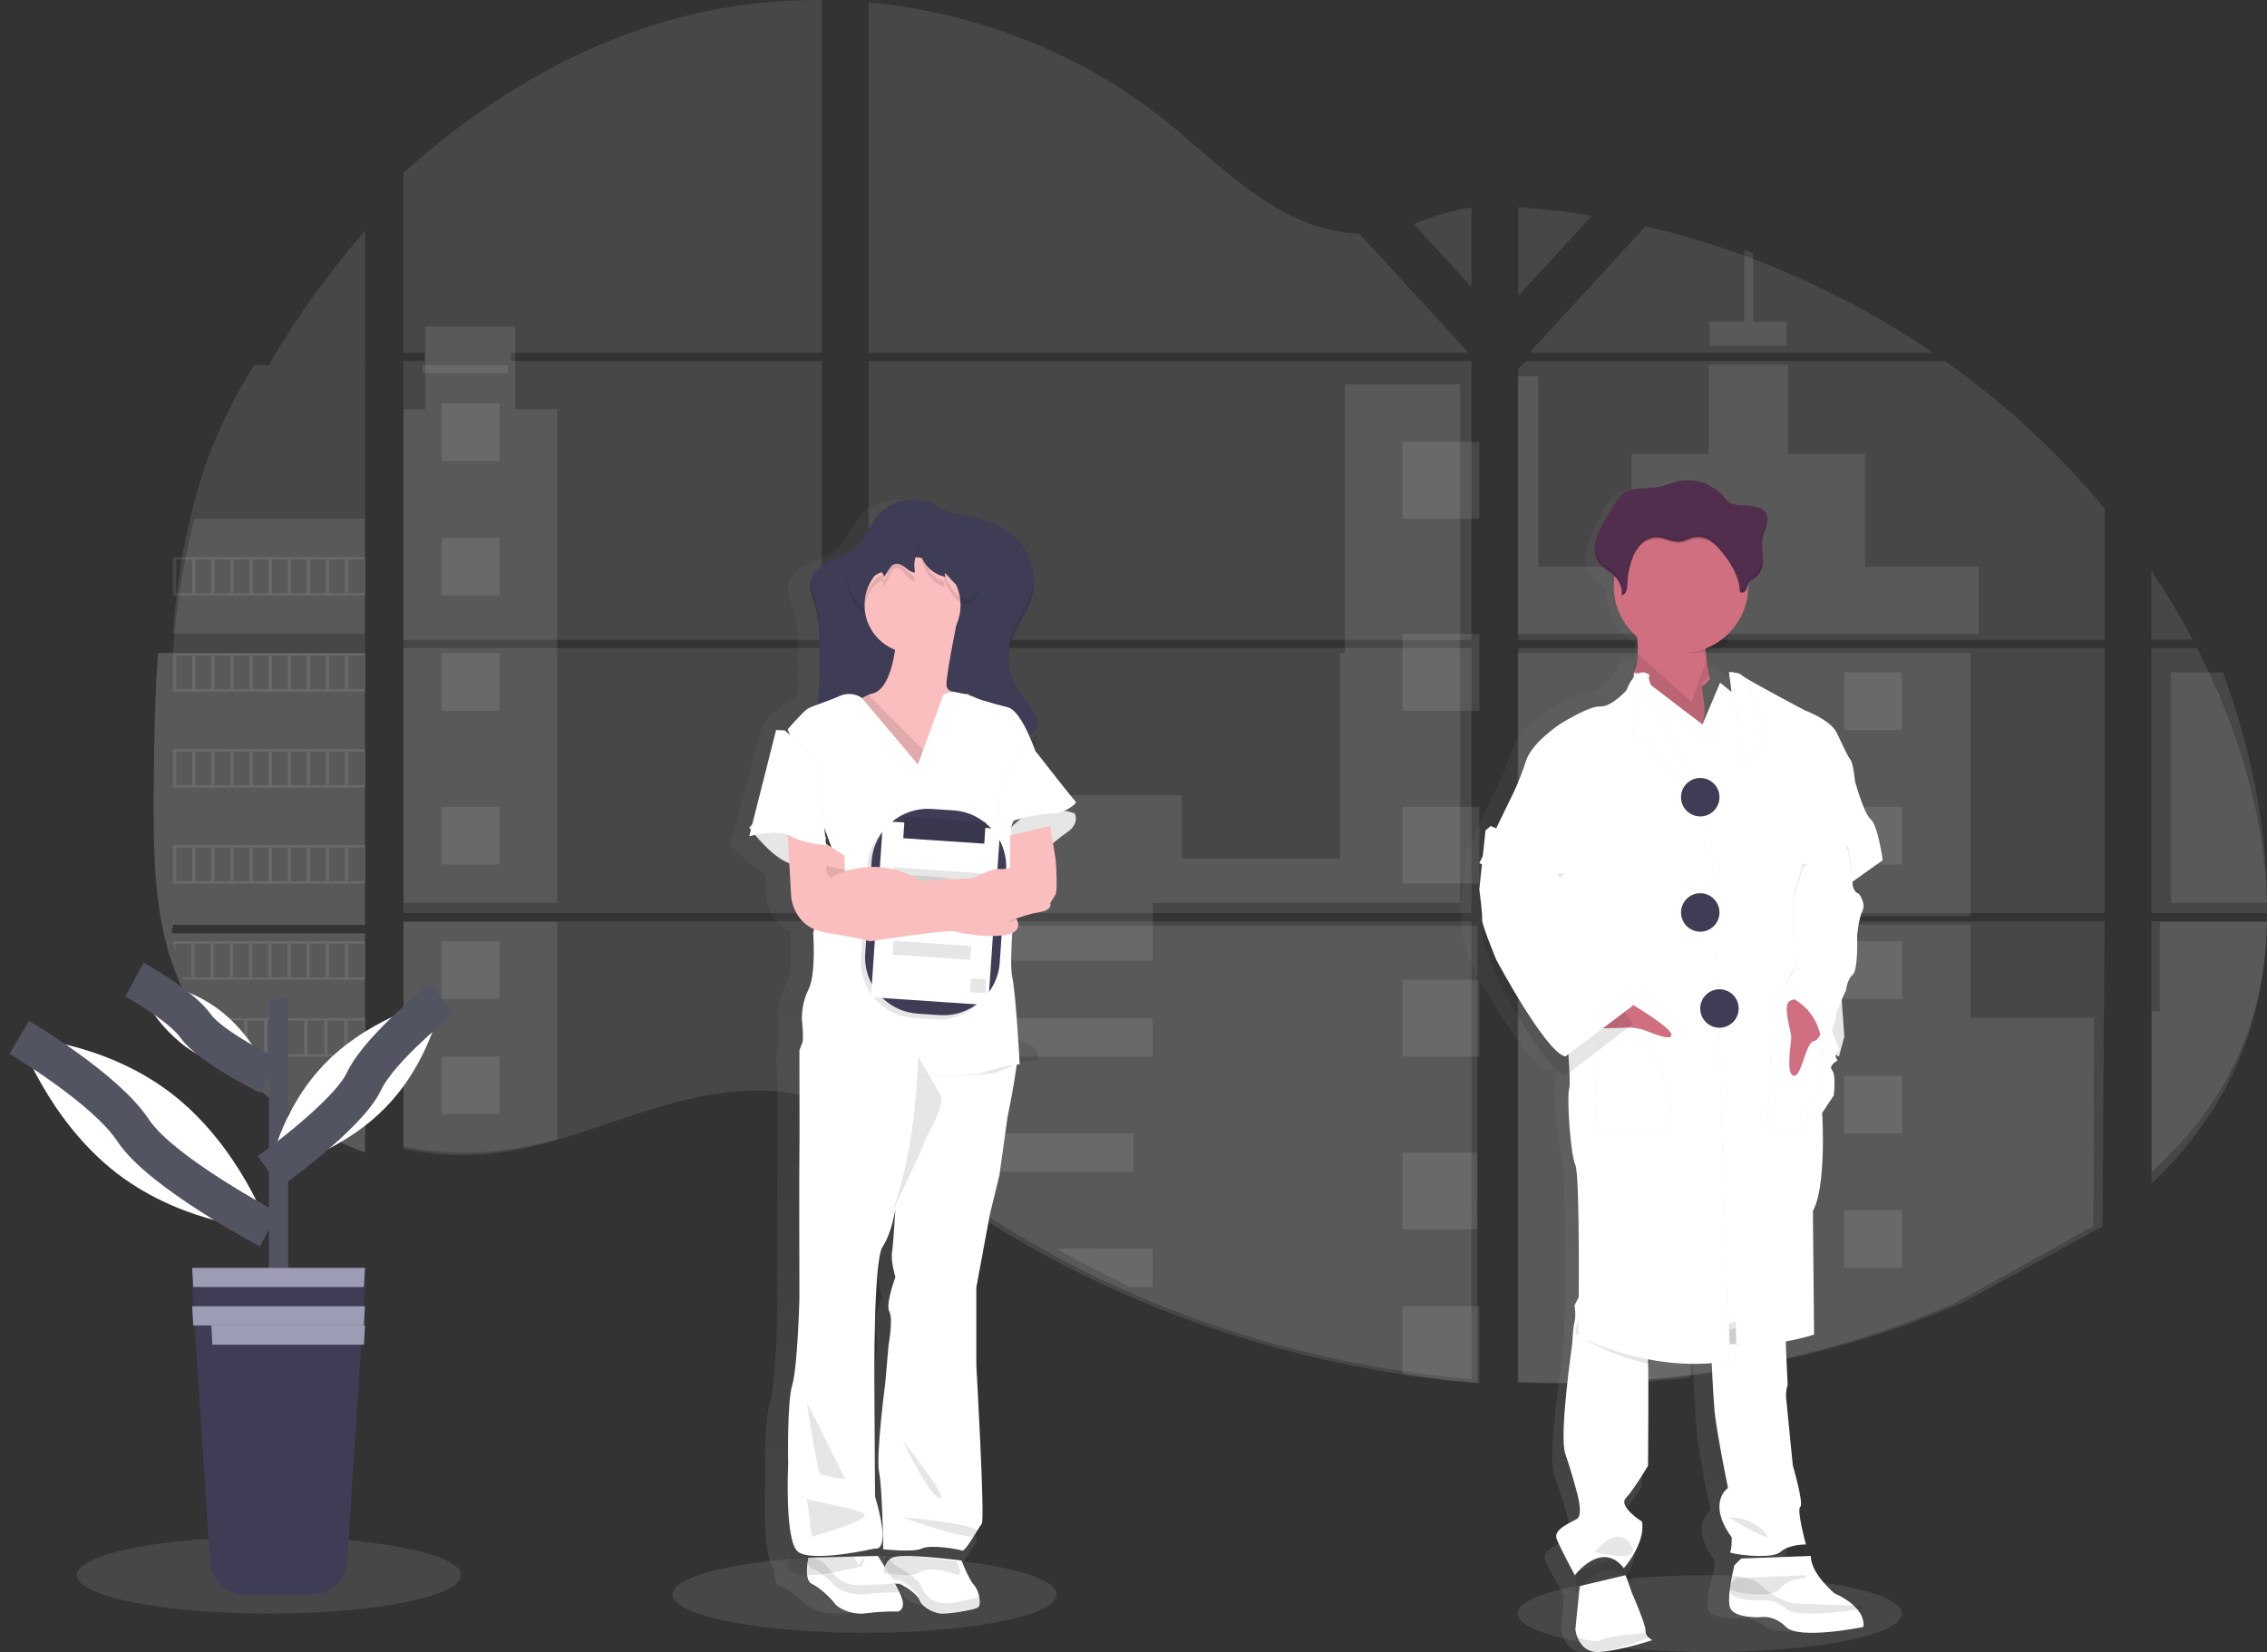 <?xml version="1.0" encoding="UTF-8"?>
<svg width="118px" height="86px" viewBox="0 0 118 86" version="1.1" xmlns="http://www.w3.org/2000/svg" xmlns:xlink="http://www.w3.org/1999/xlink">
    <rect x="0" y="0" width="118" height="86" fill="#333333" stroke="none"/>
    <!-- Generator: Sketch 60.1 (88133) - https://sketch.com -->
    <title>undraw_doctors_hwty (1)</title>
    <desc>Created with Sketch.</desc>
    <defs>
        <linearGradient x1="49.997%" y1="99.999%" x2="49.997%" y2="0.008%" id="linearGradient-1">
            <stop stop-color="#808080" stop-opacity="0.25" offset="0%"></stop>
            <stop stop-color="#808080" stop-opacity="0.12" offset="54%"></stop>
            <stop stop-color="#808080" stop-opacity="0.1" offset="100%"></stop>
        </linearGradient>
        <linearGradient x1="49.978%" y1="99.992%" x2="49.978%" y2="-0.014%" id="linearGradient-2">
            <stop stop-color="#808080" stop-opacity="0.25" offset="0%"></stop>
            <stop stop-color="#808080" stop-opacity="0.12" offset="54%"></stop>
            <stop stop-color="#808080" stop-opacity="0.1" offset="100%"></stop>
        </linearGradient>
    </defs>
    <g id="Page-1" stroke="none" stroke-width="1" fill="none" fill-rule="evenodd">
        <g id="Hesap-Seç" transform="translate(-518, -470)">
            <g id="Group-2" transform="translate(455, 404)">
                <g id="undraw_doctors_hwty-(1)" transform="translate(64, 66)">
                    <path d="M7.223,34 L18,34 L18,48.151 L8.011,48.151 C7.986,48.298 7.96,48.443 7.931,48.589 L18,48.589 L18,60 C17.983,60 17.966,59.988 17.95,59.982 C17.667,59.873 17.384,59.758 17.101,59.637 C17.04,59.61 16.98,59.583 16.919,59.557 C16.636,59.428 16.353,59.292 16.069,59.148 C15.971,59.098 15.872,59.046 15.775,58.992 C14.203,58.147 12.774,57.076 11.538,55.815 C11.501,55.781 11.467,55.744 11.432,55.713 C11.26,55.532 11.091,55.35 10.927,55.164 C10.866,55.096 10.806,55.026 10.746,54.96 C10.552,54.732 10.365,54.497 10.185,54.261 C10.157,54.225 10.132,54.19 10.105,54.159 C9.366,53.173 8.752,52.104 8.279,50.977 C8.264,50.943 8.25,50.906 8.236,50.875 C8.09,50.517 7.957,50.153 7.842,49.783 C7.793,49.629 7.746,49.476 7.705,49.316 C7.69,49.27 7.679,49.223 7.666,49.176 C7.069,46.91 7,44.555 7,42.212 C7,41.939 7,41.666 7,41.393 C7.008,40.436 7.02,39.481 7.035,38.526 C7.041,38.28 7.046,38.034 7.051,37.786 C7.066,37.159 7.087,36.531 7.115,35.902 C7.121,35.728 7.13,35.553 7.139,35.38 C7.143,35.28 7.149,35.18 7.155,35.079 C7.174,34.717 7.197,34.357 7.223,34 Z" id="Path" fill="#FFFFFF" fill-rule="nonzero" opacity="0.1"></path>
                    <path d="M18,19 L13,19 C13.813,17.591 14.701,16.238 15.659,14.946 C16.403,13.935 17.186,12.949 18,12 L18,19 Z" id="Path" fill="#FFFFFF" fill-rule="nonzero" opacity="0.1"></path>
                    <path d="M18,19 L18,33 L8,33 C8,32.96 8.006,32.918 8.01,32.878 C8.019,32.767 8.028,32.657 8.038,32.547 C8.047,32.418 8.06,32.289 8.073,32.162 C8.086,32.035 8.099,31.881 8.115,31.741 C8.13,31.602 8.143,31.46 8.159,31.321 C8.175,31.181 8.191,31.042 8.209,30.903 C8.226,30.765 8.242,30.624 8.262,30.485 C8.277,30.371 8.292,30.255 8.308,30.14 C8.331,29.977 8.355,29.815 8.38,29.653 C8.38,29.628 8.388,29.604 8.391,29.58 C8.572,28.396 8.818,27.223 9.127,26.065 C9.452,24.851 9.866,23.661 10.368,22.505 C10.9,21.293 11.524,20.122 12.234,19 L18,19 Z" id="Path" fill="#FFFFFF" fill-rule="nonzero" opacity="0.1"></path>
                    <path d="M20,33.733 L20,47.531 L41.778,47.531 L41.778,33.733 L20,33.733 Z M20,47.957 L20,59.807 C20.125,59.832 20.247,59.857 20.371,59.878 C20.537,59.91 20.703,59.939 20.873,59.964 L20.974,59.978 C21.04,59.989 21.107,59.998 21.174,60.006 C21.342,60.029 21.51,60.047 21.677,60.063 C21.755,60.071 21.837,60.077 21.916,60.084 L22.11,60.098 L22.11,60.098 C22.215,60.106 22.32,60.112 22.424,60.116 C22.489,60.116 22.553,60.121 22.618,60.123 C22.684,60.125 22.719,60.123 22.771,60.123 L22.961,60.123 C23.047,60.123 23.134,60.123 23.219,60.123 L23.33,60.123 C23.416,60.123 23.502,60.123 23.588,60.115 L23.593,60.115 C23.653,60.115 23.712,60.115 23.773,60.108 C23.79,60.109 23.807,60.109 23.824,60.108 C23.874,60.108 23.924,60.108 23.973,60.102 C23.984,60.101 23.995,60.101 24.007,60.102 C24.118,60.095 24.231,60.086 24.344,60.076 C24.458,60.066 24.565,60.054 24.679,60.042 L24.907,60.015 C25.839,59.885 26.76,59.69 27.665,59.432 C29.697,58.869 31.684,58.082 33.715,57.507 C36.339,56.764 39.241,56.398 41.777,57.302 L41.777,47.957 L20,47.957 Z M41.778,18.37 L41.778,0.002 C39.394,-0.024 37.016,0.252 34.703,0.825 C29.188,2.2 24.236,5.183 20,8.994 L20,18.37 L21.096,18.37 L21.096,18.795 L20,18.795 L20,33.306 L41.778,33.306 L41.778,18.795 L25.58,18.795 L25.58,18.369 L41.778,18.37 Z M69.756,12.165 C68.392,12.118 67.036,11.69 65.808,11.026 C63.463,9.761 61.588,7.804 59.494,6.154 C55.144,2.716 49.749,0.64 44.214,0.125 L44.214,18.37 L75.3,18.37 L75.378,18.29 L69.756,12.165 Z M72.589,11.667 L75.592,14.939 L75.592,10.806 C74.581,10.933 73.701,11.227 72.589,11.663 L72.589,11.667 Z M75.592,62.75 L75.592,47.957 L69.188,47.957 C69.172,47.895 69.154,47.831 69.133,47.767 C69.153,47.831 69.17,47.895 69.187,47.957 L44.214,47.957 L44.214,58.654 C44.451,58.829 44.685,59.013 44.917,59.199 L44.917,59.199 C45.168,59.402 45.417,59.608 45.664,59.816 L45.913,60.021 C46.033,60.12 46.154,60.22 46.275,60.315 C46.517,60.508 46.76,60.7 47.005,60.889 C47.128,60.985 47.251,61.079 47.375,61.172 C49.337,62.66 51.407,64.004 53.568,65.192 C54.052,65.461 54.541,65.719 55.034,65.971 C55.361,66.139 55.691,66.303 56.023,66.464 C56.522,66.705 57.024,66.938 57.53,67.162 C57.53,67.162 57.53,67.162 57.53,67.162 C62.199,69.243 67.135,70.67 72.199,71.403 C73.323,71.568 74.452,71.697 75.586,71.792 L75.586,62.748 L75.686,62.748 L75.592,62.75 Z M44.214,18.795 L44.214,33.306 L75.592,33.306 L75.592,18.795 L44.214,18.795 Z M44.214,33.731 L44.214,47.531 L75.592,47.531 L75.592,33.733 L44.214,33.731 Z M78.027,10.786 L78.027,15.404 L81.859,11.228 C80.589,11.02 79.312,10.872 78.027,10.786 Z M78.027,33.733 L78.027,47.531 L108.545,47.531 L108.545,33.733 L78.027,33.733 Z M108.437,63.844 L108.545,47.957 L78.027,47.957 L78.027,71.953 C79.993,72.034 81.961,72.01 83.925,71.882 L83.925,71.882 L83.959,71.882 C84.896,71.822 85.83,71.737 86.759,71.627 L86.78,71.627 C91.738,71.054 96.585,69.768 101.17,67.811 M114.432,35.999 C114.316,35.733 114.197,35.467 114.075,35.201 C113.848,34.703 113.609,34.218 113.362,33.734 L110.981,33.734 L110.981,47.531 L117,47.531 C116.995,43.623 115.998,39.633 114.432,35.999 L114.432,35.999 Z M110.981,47.957 L110.981,61.622 C112.676,60.01 114.11,58.163 115.14,56.053 C116.381,53.51 116.949,50.759 116.996,47.957 L110.981,47.957 Z M110.981,29.712 L110.981,33.303 L113.139,33.303 C112.485,32.069 111.764,30.87 110.981,29.712 L110.981,29.712 Z M90.284,13.494 C90.125,13.433 89.966,13.372 89.806,13.314 C88.122,12.696 86.4,12.183 84.652,11.776 L78.787,18.166 L78.787,18.166 L78.672,18.289 L78.747,18.37 L99.623,18.37 C96.715,16.383 93.58,14.747 90.284,13.494 L90.284,13.494 Z M100.236,18.795 L78.455,18.795 L78.027,19.183 L78.027,33.306 L81.78,33.306 L81.78,33.306 L108.545,33.306 L108.545,26.464 C106.124,23.558 103.331,20.98 100.236,18.795 Z" id="Shape" fill="#FFFFFF" fill-rule="nonzero" opacity="0.1"></path>
                    <path d="M18,27 L18,34 L8,34 C8,33.959 8.006,33.917 8.01,33.877 C8.019,33.765 8.028,33.654 8.038,33.543 C8.047,33.413 8.06,33.282 8.073,33.154 C8.086,33.026 8.099,32.871 8.115,32.73 C8.13,32.589 8.143,32.446 8.159,32.306 C8.175,32.165 8.191,32.024 8.209,31.884 C8.226,31.744 8.242,31.603 8.262,31.463 C8.277,31.347 8.292,31.231 8.308,31.114 C8.331,30.95 8.355,30.786 8.38,30.623 C8.38,30.598 8.388,30.573 8.391,30.549 C8.572,29.355 8.818,28.171 9.127,27.003 L18,27 Z" id="Path" fill="#FFFFFF" fill-rule="nonzero" opacity="0.1"></path>
                    <path d="M7.223,34 L18,34 L18,48.151 L8.011,48.151 C7.986,48.298 7.96,48.443 7.931,48.589 L18,48.589 L18,60 C17.983,60 17.966,59.988 17.95,59.982 C17.667,59.873 17.384,59.758 17.101,59.637 C17.04,59.61 16.98,59.583 16.919,59.557 C16.636,59.428 16.353,59.292 16.069,59.148 C15.971,59.098 15.872,59.046 15.775,58.992 C14.203,58.147 12.774,57.076 11.538,55.815 C11.501,55.781 11.467,55.744 11.432,55.713 C11.26,55.532 11.091,55.35 10.927,55.164 C10.866,55.096 10.806,55.026 10.746,54.96 C10.552,54.732 10.365,54.497 10.185,54.261 C10.157,54.225 10.132,54.19 10.105,54.159 C9.366,53.173 8.752,52.104 8.279,50.977 C8.264,50.943 8.25,50.906 8.236,50.875 C8.09,50.517 7.957,50.153 7.842,49.783 C7.793,49.629 7.746,49.476 7.705,49.316 C7.69,49.27 7.679,49.223 7.666,49.176 C7.069,46.91 7,44.555 7,42.212 C7,41.939 7,41.666 7,41.393 C7.008,40.436 7.02,39.481 7.035,38.526 C7.041,38.28 7.046,38.034 7.051,37.786 C7.066,37.159 7.087,36.531 7.115,35.902 C7.121,35.728 7.13,35.553 7.139,35.38 C7.143,35.28 7.149,35.18 7.155,35.079 C7.174,34.717 7.197,34.357 7.223,34 Z" id="Path" fill="#FFFFFF" fill-rule="nonzero" opacity="0.1"></path>
                    <polygon id="Path" fill="#FFFFFF" fill-rule="nonzero" opacity="0.1" points="28 21.3 28 34 20 34 20 21.3 21.141 21.3 21.141 17 25.823 17 25.823 21.3"></polygon>
                    <rect id="Rectangle" fill="#FFFFFF" fill-rule="nonzero" opacity="0.1" x="20" y="34" width="8" height="13"></rect>
                    <path d="M20,48 L28,48 L28,59.314 C27.056,59.569 26.095,59.761 25.122,59.888 C25.042,59.899 24.964,59.908 24.884,59.915 C24.766,59.928 24.65,59.94 24.534,59.95 L24.182,59.976 L24.147,59.976 L23.992,59.984 L23.938,59.984 C23.875,59.984 23.813,59.991 23.75,59.992 L23.745,59.992 C23.655,59.992 23.566,59.998 23.476,60 L23.36,60 C23.271,60 23.182,60 23.091,60 L22.894,60 L22.733,60 C22.665,60 22.598,60 22.53,59.992 C22.422,59.988 22.313,59.982 22.203,59.974 L22.203,59.974 L22.001,59.961 C21.917,59.955 21.833,59.947 21.75,59.939 C21.574,59.925 21.399,59.906 21.226,59.883 L21.016,59.855 L20.911,59.842 C20.736,59.817 20.562,59.789 20.387,59.758 C20.257,59.736 20.129,59.712 20,59.686 L20,48 Z" id="Path" fill="#FFFFFF" fill-rule="nonzero" opacity="0.1"></path>
                    <rect id="Rectangle" fill="#FFFFFF" fill-rule="nonzero" opacity="0.1" x="69" y="20" width="6" height="14"></rect>
                    <polygon id="Path" fill="#FFFFFF" fill-rule="nonzero" opacity="0.1" points="75 34 75 47 44 47 44 41.393 60.512 41.393 60.512 44.701 68.754 44.701 68.754 34"></polygon>
                    <path d="M76,62.966 C75.966,62.966 75.933,62.966 75.898,62.96 L75.898,72 C74.746,71.908 73.599,71.779 72.456,71.613 C67.306,70.88 62.286,69.456 57.537,67.379 C56.167,66.776 54.824,66.119 53.509,65.408 C51.313,64.221 49.209,62.879 47.214,61.392 C46.712,61.018 46.217,60.635 45.729,60.244 C45.391,59.971 45.056,59.692 44.715,59.422 C44.48,59.235 44.242,59.051 44,58.876 L44,48.19 L69.388,48.19 C69.369,48.127 69.353,48.064 69.334,48 C69.354,48.064 69.372,48.127 69.389,48.19 L75.899,48.19 L75.899,62.959 C75.933,62.96 75.966,62.963 76,62.966 Z" id="Path" fill="#FFFFFF" fill-rule="nonzero" opacity="0.1"></path>
                    <path d="M92,18 L88,18 L88,16.743 L89.792,16.743 L89.792,13 C89.948,13.058 90.102,13.117 90.257,13.178 L90.257,16.743 L91.999,16.743 L92,18 Z" id="Path" fill="#FFFFFF" fill-rule="nonzero" opacity="0.1"></path>
                    <path d="M101.999,33 L81.756,33 C81.758,33 81.76,33 81.762,33 L81.753,33 L78,33 L78,19.59 L79.064,19.59 L79.064,29.502 L83.925,29.502 L83.925,23.632 L87.943,23.632 L87.943,19 L92.066,19 L92.066,23.634 L96.081,23.634 L96.081,29.505 L102,29.505 L101.999,33 Z" id="Path" fill="#FFFFFF" fill-rule="nonzero" opacity="0.1"></path>
                    <path d="M78,34 L78,47.701 L101.571,47.701 L101.571,34 L78,34 Z M107.966,63.828 L108,52.983 L101.571,52.983 L101.571,48.129 L78,48.129 L78,71.953 C79.932,72.034 81.868,72.01 83.798,71.883 L83.798,71.883 L83.831,71.883 C84.753,71.823 85.67,71.739 86.584,71.629 L86.604,71.629 C91.478,71.06 96.243,69.784 100.751,67.84" id="Shape" fill="#FFFFFF" fill-rule="nonzero" opacity="0.1"></path>
                    <path d="M111.421,48 L117,48 C116.952,50.665 116.387,53.283 115.149,55.701 C114.121,57.709 112.691,59.466 111,61 L111,52.65 L111.421,52.65 L111.421,48 Z" id="Path" fill="#FFFFFF" fill-rule="nonzero" opacity="0.1"></path>
                    <path d="M117,47 L112,47 L112,35 L114.706,35 C116.105,38.781 116.996,42.933 117,47 Z" id="Path" fill="#FFFFFF" fill-rule="nonzero" opacity="0.1"></path>
                    <rect id="Rectangle" fill="#FFFFFF" fill-rule="nonzero" opacity="0.1" x="72" y="23" width="4" height="4"></rect>
                    <rect id="Rectangle" fill="#FFFFFF" fill-rule="nonzero" opacity="0.1" x="72" y="33" width="4" height="1"></rect>
                    <rect id="Rectangle" fill="#FFFFFF" fill-rule="nonzero" opacity="0.1" x="72" y="34" width="4" height="3"></rect>
                    <rect id="Rectangle" fill="#FFFFFF" fill-rule="nonzero" opacity="0.1" x="72" y="42" width="4" height="4"></rect>
                    <rect id="Rectangle" fill="#FFFFFF" fill-rule="nonzero" opacity="0.1" x="72" y="51" width="4" height="4"></rect>
                    <path d="M75.885,63.07 C75.923,63.07 75.961,63.07 76,63.076 C75.962,63.076 75.924,63.076 75.885,63.071 L75.885,64 L72,64 L72,60 L75.885,60 L75.885,63.07 Z" id="Path" fill="#FFFFFF" fill-rule="nonzero" opacity="0.1"></path>
                    <path d="M76,68 L76,72 C74.662,71.89 73.328,71.736 72,71.539 L72,68 L76,68 Z" id="Path" fill="#FFFFFF" fill-rule="nonzero" opacity="0.1"></path>
                    <rect id="Rectangle" fill="#FFFFFF" fill-rule="nonzero" opacity="0.1" x="44" y="47" width="15" height="1"></rect>
                    <rect id="Rectangle" fill="#FFFFFF" fill-rule="nonzero" opacity="0.1" x="44" y="48" width="15" height="2"></rect>
                    <rect id="Rectangle" fill="#FFFFFF" fill-rule="nonzero" opacity="0.1" x="44" y="53" width="15" height="2"></rect>
                    <path d="M58,59 L58,61 L47.314,61 C46.849,60.621 46.39,60.232 45.939,59.833 C45.625,59.557 45.315,59.274 45,59 L58,59 Z" id="Path" fill="#FFFFFF" fill-rule="nonzero" opacity="0.1"></path>
                    <path d="M59,65 L59,67 L57.839,67 C56.533,66.389 55.253,65.724 54,65.004 L59,65 Z" id="Path" fill="#FFFFFF" fill-rule="nonzero" opacity="0.1"></path>
                    <rect id="Rectangle" fill="#FFFFFF" fill-rule="nonzero" opacity="0.1" x="84" y="35" width="3" height="3"></rect>
                    <rect id="Rectangle" fill="#FFFFFF" fill-rule="nonzero" opacity="0.1" x="22" y="21" width="3" height="3"></rect>
                    <rect id="Rectangle" fill="#FFFFFF" fill-rule="nonzero" opacity="0.1" x="22" y="28" width="3" height="3"></rect>
                    <rect id="Rectangle" fill="#FFFFFF" fill-rule="nonzero" opacity="0.1" x="22" y="34" width="3" height="3"></rect>
                    <rect id="Rectangle" fill="#FFFFFF" fill-rule="nonzero" opacity="0.1" x="22" y="42" width="3" height="3"></rect>
                    <rect id="Rectangle" fill="#FFFFFF" fill-rule="nonzero" opacity="0.1" x="22" y="49" width="3" height="3"></rect>
                    <rect id="Rectangle" fill="#FFFFFF" fill-rule="nonzero" opacity="0.1" x="22" y="55" width="3" height="3"></rect>
                    <rect id="Rectangle" fill="#FFFFFF" fill-rule="nonzero" opacity="0.1" x="95" y="35" width="3" height="3"></rect>
                    <rect id="Rectangle" fill="#FFFFFF" fill-rule="nonzero" opacity="0.1" x="84" y="42" width="3" height="3"></rect>
                    <rect id="Rectangle" fill="#FFFFFF" fill-rule="nonzero" opacity="0.1" x="95" y="42" width="3" height="3"></rect>
                    <rect id="Rectangle" fill="#FFFFFF" fill-rule="nonzero" opacity="0.1" x="84" y="49" width="3" height="3"></rect>
                    <rect id="Rectangle" fill="#FFFFFF" fill-rule="nonzero" opacity="0.1" x="95" y="49" width="3" height="3"></rect>
                    <rect id="Rectangle" fill="#FFFFFF" fill-rule="nonzero" opacity="0.1" x="84" y="56" width="3" height="3"></rect>
                    <rect id="Rectangle" fill="#FFFFFF" fill-rule="nonzero" opacity="0.1" x="95" y="56" width="3" height="3"></rect>
                    <rect id="Rectangle" fill="#FFFFFF" fill-rule="nonzero" opacity="0.1" x="84" y="63" width="3" height="3"></rect>
                    <rect id="Rectangle" fill="#FFFFFF" fill-rule="nonzero" opacity="0.1" x="95" y="63" width="3" height="3"></rect>
                    <polygon id="Path" fill="#FFFFFF" fill-rule="nonzero" opacity="0.1" points="84 72 84 70 87 70 87 71.715"></polygon>
                    <path d="M8,29 L8,31 L18,31 L18,29 L8,29 Z M8.996,30.875 L8.174,30.875 L8.174,29.127 L8.996,29.127 L8.996,30.875 Z M9.991,30.875 L9.169,30.875 L9.169,29.127 L9.991,29.127 L9.991,30.875 Z M10.985,30.875 L10.163,30.875 L10.163,29.127 L10.985,29.127 L10.985,30.875 Z M11.981,30.875 L11.159,30.875 L11.159,29.127 L11.981,29.127 L11.981,30.875 Z M12.975,30.875 L12.153,30.875 L12.153,29.127 L12.975,29.127 L12.975,30.875 Z M13.971,30.875 L13.149,30.875 L13.149,29.127 L13.971,29.127 L13.971,30.875 Z M14.967,30.875 L14.145,30.875 L14.145,29.127 L14.967,29.127 L14.967,30.875 Z M15.961,30.875 L15.139,30.875 L15.139,29.127 L15.961,29.127 L15.961,30.875 Z M16.956,30.875 L16.134,30.875 L16.134,29.127 L16.956,29.127 L16.956,30.875 Z M17.952,30.875 L17.13,30.875 L17.13,29.127 L17.952,29.127 L17.952,30.875 Z" id="Shape" fill="#FFFFFF" fill-rule="nonzero" opacity="0.1"></path>
                    <path d="M8,34 L8,36 L18,36 L18,34 L8,34 Z M8.996,35.875 L8.174,35.875 L8.174,34.127 L8.996,34.127 L8.996,35.875 Z M9.991,35.875 L9.169,35.875 L9.169,34.127 L9.991,34.127 L9.991,35.875 Z M10.985,35.875 L10.163,35.875 L10.163,34.127 L10.985,34.127 L10.985,35.875 Z M11.981,35.875 L11.159,35.875 L11.159,34.127 L11.981,34.127 L11.981,35.875 Z M12.975,35.875 L12.153,35.875 L12.153,34.127 L12.975,34.127 L12.975,35.875 Z M13.971,35.875 L13.149,35.875 L13.149,34.127 L13.971,34.127 L13.971,35.875 Z M14.967,35.875 L14.145,35.875 L14.145,34.127 L14.967,34.127 L14.967,35.875 Z M15.961,35.875 L15.139,35.875 L15.139,34.127 L15.961,34.127 L15.961,35.875 Z M16.956,35.875 L16.134,35.875 L16.134,34.127 L16.956,34.127 L16.956,35.875 Z M17.952,35.875 L17.13,35.875 L17.13,34.127 L17.952,34.127 L17.952,35.875 Z" id="Shape" fill="#FFFFFF" fill-rule="nonzero" opacity="0.1"></path>
                    <path d="M8,39 L8,41 L18,41 L18,39 L8,39 Z M8.996,40.873 L8.174,40.873 L8.174,39.124 L8.996,39.124 L8.996,40.873 Z M9.991,40.873 L9.169,40.873 L9.169,39.124 L9.991,39.124 L9.991,40.873 Z M10.985,40.873 L10.163,40.873 L10.163,39.124 L10.985,39.124 L10.985,40.873 Z M11.981,40.873 L11.159,40.873 L11.159,39.124 L11.981,39.124 L11.981,40.873 Z M12.975,40.873 L12.153,40.873 L12.153,39.124 L12.975,39.124 L12.975,40.873 Z M13.971,40.873 L13.149,40.873 L13.149,39.124 L13.971,39.124 L13.971,40.873 Z M14.967,40.873 L14.145,40.873 L14.145,39.124 L14.967,39.124 L14.967,40.873 Z M15.961,40.873 L15.139,40.873 L15.139,39.124 L15.961,39.124 L15.961,40.873 Z M16.956,40.873 L16.134,40.873 L16.134,39.124 L16.956,39.124 L16.956,40.873 Z M17.952,40.873 L17.13,40.873 L17.13,39.124 L17.952,39.124 L17.952,40.873 Z" id="Shape" fill="#FFFFFF" fill-rule="nonzero" opacity="0.1"></path>
                    <path d="M8,44 L8,46 L18,46 L18,44 L8,44 Z M8.996,45.875 L8.174,45.875 L8.174,44.123 L8.996,44.123 L8.996,45.875 Z M9.991,45.875 L9.169,45.875 L9.169,44.123 L9.991,44.123 L9.991,45.875 Z M10.985,45.875 L10.163,45.875 L10.163,44.123 L10.985,44.123 L10.985,45.875 Z M11.981,45.875 L11.159,45.875 L11.159,44.123 L11.981,44.123 L11.981,45.875 Z M12.975,45.875 L12.153,45.875 L12.153,44.123 L12.975,44.123 L12.975,45.875 Z M13.971,45.875 L13.149,45.875 L13.149,44.123 L13.971,44.123 L13.971,45.875 Z M14.967,45.875 L14.145,45.875 L14.145,44.123 L14.967,44.123 L14.967,45.875 Z M15.961,45.875 L15.139,45.875 L15.139,44.123 L15.961,44.123 L15.961,45.875 Z M16.956,45.875 L16.134,45.875 L16.134,44.123 L16.956,44.123 L16.956,45.875 Z M17.952,45.875 L17.13,45.875 L17.13,44.123 L17.952,44.123 L17.952,45.875 Z" id="Shape" fill="#FFFFFF" fill-rule="nonzero" opacity="0.1"></path>
                    <path d="M8,49 C8.039,49.19 8.086,49.377 8.133,49.563 L8.133,49.127 L8.959,49.127 L8.959,50.877 L8.516,50.877 C8.528,50.919 8.542,50.962 8.556,51 L18,51 L18,49 L8,49 Z M9.961,50.877 L9.135,50.877 L9.135,49.127 L9.961,49.127 L9.961,50.877 Z M10.959,50.877 L10.133,50.877 L10.133,49.127 L10.959,49.127 L10.959,50.877 Z M11.959,50.877 L11.133,50.877 L11.133,49.127 L11.959,49.127 L11.959,50.877 Z M12.958,50.877 L12.133,50.877 L12.133,49.127 L12.958,49.127 L12.958,50.877 Z M13.958,50.877 L13.133,50.877 L13.133,49.127 L13.958,49.127 L13.958,50.877 Z M14.958,50.877 L14.133,50.877 L14.133,49.127 L14.958,49.127 L14.958,50.877 Z M15.957,50.877 L15.132,50.877 L15.132,49.127 L15.957,49.127 L15.957,50.877 Z M16.957,50.877 L16.131,50.877 L16.131,49.127 L16.957,49.127 L16.957,50.877 Z M17.957,50.877 L17.131,50.877 L17.131,49.127 L17.957,49.127 L17.957,50.877 Z" id="Shape" fill="#FFFFFF" fill-rule="nonzero" opacity="0.1"></path>
                    <path d="M10,53 C10.028,53.039 10.054,53.083 10.081,53.123 L10.65,53.123 L10.65,53.961 L10.835,54.206 L10.835,53.118 L11.696,53.118 L11.696,54.877 L11.342,54.877 C11.376,54.918 11.41,54.961 11.449,55 L18,55 L18,53 L10,53 Z M12.742,54.877 L11.88,54.877 L11.88,53.125 L12.742,53.125 L12.742,54.877 Z M13.785,54.877 L12.924,54.877 L12.924,53.125 L13.785,53.125 L13.785,54.877 Z M14.829,54.877 L13.967,54.877 L13.967,53.125 L14.829,53.125 L14.829,54.877 Z M15.871,54.877 L15.01,54.877 L15.01,53.125 L15.871,53.125 L15.871,54.877 Z M16.913,54.877 L16.052,54.877 L16.052,53.125 L16.913,53.125 L16.913,54.877 Z M17.957,54.877 L17.095,54.877 L17.095,53.125 L17.957,53.125 L17.957,54.877 Z" id="Shape" fill="#FFFFFF" fill-rule="nonzero" opacity="0.1"></path>
                    <path d="M16,58 C16.088,58.053 16.177,58.102 16.265,58.153 L16.265,58.103 L17.029,58.103 L17.029,58.561 C17.084,58.586 17.137,58.614 17.191,58.64 L17.191,58.103 L17.955,58.103 L17.955,58.983 C17.97,58.99 17.985,58.995 18,59 L18,58 L16,58 Z" id="Path" fill="#FFFFFF" fill-rule="nonzero" opacity="0.1"></path>
                    <path d="M74.9,63.001 L74.9,63.001 L75,63.001 L74.9,63.001 Z M68.513,48.149 C68.532,48.212 68.549,48.275 68.566,48.338 L68.566,48.338 C68.551,48.275 68.533,48.212 68.513,48.149 Z M21,19.002 L21,19.423 L25.439,19.423 L25.439,19 L21,19.002 Z M74.901,63.001 L74.901,63.001 L75.001,63.001 L74.901,63.001 Z M68.513,48.149 C68.532,48.212 68.549,48.275 68.566,48.338 L68.566,48.338 C68.551,48.275 68.533,48.212 68.513,48.149 Z M74.9,63.001 L74.9,63.001 L75,63.001 L74.9,63.001 Z M68.513,48.149 C68.532,48.212 68.549,48.275 68.566,48.338 L68.566,48.338 C68.551,48.275 68.533,48.212 68.513,48.149 Z" id="Shape" fill="#FFFFFF" fill-rule="nonzero" opacity="0.1"></path>
                    <ellipse id="Oval" fill="#FFFFFF" fill-rule="nonzero" opacity="0.1" cx="88" cy="84" rx="10" ry="2"></ellipse>
                    <ellipse id="Oval" fill="#FFFFFF" fill-rule="nonzero" opacity="0.1" cx="44" cy="83" rx="10" ry="2"></ellipse>
                    <path d="M54.946,42.052 C54.944,42.042 54.939,42.033 54.931,42.026 C54.777,41.879 52.814,39.181 52.814,39.181 C52.814,39.181 52.711,38.88 52.544,38.488 C52.598,38.421 52.638,38.344 52.663,38.262 C52.672,38.228 52.678,38.192 52.682,38.157 C52.682,38.146 52.691,38.137 52.694,38.126 C52.73,37.99 52.726,37.846 52.683,37.712 C52.672,37.747 52.658,37.78 52.641,37.813 C52.602,37.696 52.55,37.583 52.486,37.477 C52.226,37.042 51.854,36.674 51.58,36.249 C51.166,35.59 51.001,34.81 51.114,34.045 C51.114,34.084 51.114,34.124 51.114,34.163 C51.125,34.011 51.145,33.86 51.176,33.711 C51.219,33.542 51.277,33.376 51.349,33.215 C51.595,32.668 51.992,32.191 52.234,31.642 C52.315,31.457 52.377,31.264 52.418,31.067 C52.503,30.737 52.534,30.397 52.51,30.058 C52.51,30.138 52.496,30.218 52.484,30.298 C52.458,29.483 52.119,28.707 51.535,28.122 C50.691,27.298 49.479,26.978 48.32,26.809 C47.833,26.754 47.368,26.581 46.967,26.307 C46.522,26.027 45.947,25.96 45.426,26.021 C44.828,26.084 44.272,26.351 43.857,26.775 C43.307,27.363 43.068,28.196 42.426,28.692 C42.036,28.994 41.543,29.134 41.089,29.339 C40.636,29.544 40.207,29.841 40.061,30.281 C40.061,30.281 40.061,30.275 40.061,30.272 L40.061,30.297 L40.055,30.313 C39.904,30.833 40.196,31.362 40.348,31.881 C40.506,32.418 40.516,32.985 40.524,33.541 C40.536,34.219 40.546,34.899 40.535,35.579 C40.529,35.846 40.52,36.116 40.499,36.382 C40.255,36.454 40.017,36.546 39.79,36.659 C39.558,36.806 38.693,37.714 38.693,37.714 L37,44.001 L37.023,44.026 L37,44.112 L37.086,44.092 C37.325,44.343 38.041,45.058 38.814,45.504 L38.886,46.737 C38.886,46.737 38.973,47.974 40.143,48.485 C40.17,48.914 40.254,50.654 39.866,51.344 C39.598,51.848 39.472,52.412 39.501,52.979 C39.501,52.979 39.636,54.025 39.482,54.575 C39.392,54.943 39.385,55.325 39.462,55.695 L39.462,55.695 C39.462,55.695 39.462,55.817 39.462,56.026 C39.462,57.139 39.476,60.707 39.462,61.111 C39.443,61.588 39.462,68.641 39.462,68.641 C39.462,68.641 39.366,72.166 39.059,73.12 C38.751,74.075 38.828,77.237 38.828,77.237 C38.828,77.237 38.635,81.003 39.318,81.746 C39.318,81.779 39.312,81.813 39.311,81.846 C39.311,81.861 39.311,81.878 39.311,81.893 C39.302,82.179 39.359,82.484 39.612,82.577 C40.129,82.77 40.811,83.348 40.94,83.514 C41.07,83.679 41.82,84.092 42.8,83.981 C43.413,83.914 44.03,83.887 44.647,83.899 L44.647,83.899 C44.647,83.899 45.034,83.831 44.909,83.364 L44.909,83.364 C44.909,83.364 44.909,83.364 44.909,83.364 C44.828,83.073 44.527,82.625 44.312,82.331 C44.351,82.341 44.389,82.349 44.425,82.356 L44.463,82.363 L44.492,82.363 C44.507,82.364 44.523,82.364 44.539,82.363 L44.56,82.363 C44.579,82.365 44.598,82.365 44.618,82.363 L44.618,82.363 C44.877,82.339 45.844,82.777 46.016,83.066 C46.189,83.355 46.797,83.575 47.256,83.63 C47.528,83.662 48.216,83.608 48.793,83.536 C49.084,83.507 49.372,83.456 49.655,83.383 C49.791,83.333 49.82,83.172 49.781,82.992 L49.781,82.992 C49.735,82.762 49.608,82.555 49.424,82.405 C49.256,82.29 49.035,81.986 48.872,81.737 L48.829,81.669 C49.117,81.402 49.637,80.529 49.795,80.348 C49.987,80.128 49.485,72.087 49.485,72.087 L49.485,68.056 L50.255,64.241 L50.793,62.222 L51.255,59.174 C51.255,59.174 52.063,55.614 51.814,55.265 L51.814,55.265 C51.814,55.258 51.607,51.592 51.39,50.712 C51.296,50.319 51.32,49.436 51.376,48.576 C51.495,48.461 51.535,48.29 51.479,48.136 C51.464,48.085 51.444,48.035 51.419,47.987 C51.419,47.972 51.419,47.956 51.419,47.941 C51.865,47.741 52.331,47.587 52.81,47.481 C53.58,47.334 53.388,46.949 53.388,46.949 C53.388,46.949 53.561,46.618 53.676,46.417 C53.791,46.215 53.696,44.434 53.676,44.287 C53.669,44.228 53.621,43.901 53.566,43.529 C53.813,43.359 54.135,43.147 54.485,42.946 C55.151,42.562 55.001,42.158 54.946,42.052 Z M44.907,67.506 C44.907,67.506 44.329,68.938 44.561,69.304 C44.792,69.671 44.522,71.031 44.522,71.031 L44.329,73.05 C44.329,73.05 43.791,76.795 43.983,77.675 C44.134,78.366 44.19,80.429 44.207,81.29 L44.207,81.29 C44.194,81.295 44.181,81.301 44.169,81.308 L44.143,81.321 C44.232,80.983 44.195,80.298 43.754,78.92 L43.717,73.231 C43.717,73.231 43.649,66.659 44.183,65.924 C44.717,65.189 44.906,63.941 44.906,63.941 C44.906,63.941 44.79,65.741 44.715,66.218 C44.639,66.695 44.907,67.506 44.907,67.506 Z M43.831,81.648 C43.826,81.66 43.82,81.672 43.816,81.683 L43.787,81.647 C43.802,81.649 43.817,81.649 43.831,81.648 L43.831,81.648 Z" id="Shape" fill="url(#linearGradient-1)" fill-rule="nonzero"></path>
                    <path d="M49.882,83.688 C49.632,83.823 48.273,84.053 47.893,83.989 C47.513,83.924 47.01,83.654 46.867,83.3 C46.724,82.947 45.922,82.413 45.706,82.447 C45.618,82.451 45.53,82.433 45.446,82.396 C45.298,82.333 45.153,82.254 45.013,82.162 C44.993,82.008 44.996,81.85 45.022,81.699 C45.027,81.668 45.034,81.638 45.041,81.608 C45.092,81.408 45.197,81.245 45.333,81.153 L45.364,81.132 C45.424,81.095 45.487,81.068 45.551,81.051 C46.233,80.867 49.045,81.237 49.045,81.237 C49.045,81.237 49.124,81.435 49.233,81.682 C49.368,81.986 49.552,82.358 49.691,82.498 C49.844,82.683 49.949,82.936 49.986,83.215 C50.019,83.431 49.995,83.628 49.882,83.688 Z" id="Path" fill="#FFFFFF" fill-rule="nonzero"></path>
                    <path d="M49.881,83.648 C49.631,83.8 48.272,84.06 47.893,83.987 C47.513,83.914 47.01,83.608 46.866,83.21 C46.722,82.813 45.921,82.209 45.706,82.247 C45.491,82.286 45.012,81.926 45.012,81.926 C45.012,81.926 44.938,81.375 45.155,81 L45.588,81.488 C45.588,81.488 46.749,82.059 46.964,82.589 C47.179,83.118 47.571,83.414 48.137,83.467 C48.56,83.511 49.533,83.25 49.988,83.119 C50.018,83.357 49.995,83.58 49.881,83.648 Z" id="Path" fill="#000000" fill-rule="nonzero" opacity="0.1"></path>
                    <path d="M45.748,83.891 C45.199,83.878 44.651,83.908 44.106,83.98 C43.233,84.099 42.566,83.656 42.45,83.474 C42.334,83.292 41.732,82.676 41.27,82.46 C41.044,82.358 40.991,82.028 41.001,81.72 C41.001,81.703 41.001,81.685 41.001,81.669 C41.01,81.473 41.035,81.279 41.076,81.09 L44.694,81 L45.007,81.493 L45.055,81.569 L45.246,81.87 C45.246,81.87 45.332,82.001 45.446,82.193 C45.637,82.517 45.905,82.995 45.977,83.311 L45.977,83.311 C46.091,83.817 45.748,83.891 45.748,83.891 Z" id="Path" fill="#FFFFFF" fill-rule="nonzero"></path>
                    <path d="M45.744,82.904 C45.196,82.893 44.648,82.919 44.103,82.982 C43.232,83.087 42.565,82.698 42.45,82.538 C42.334,82.378 41.731,81.833 41.27,81.65 C41.044,81.561 40.991,81.271 41.001,81 C41.259,81.062 41.802,81.219 42.015,81.493 C42.294,81.858 42.793,82.473 43.501,82.512 C44.074,82.543 45.467,82.439 45.978,82.397 C46.088,82.839 45.744,82.904 45.744,82.904 Z" id="Path" fill="#000000" fill-rule="nonzero" opacity="0.1"></path>
                    <path d="M44,81.095 C43.961,81.46 43.842,81.558 43.756,81.58 C43.735,81.585 43.713,81.585 43.692,81.58 C43.681,81.579 43.669,81.576 43.658,81.573 C43.658,81.573 40.651,82.416 40.043,81.733 C40.028,81.716 40.013,81.697 40,81.677 C40.008,81.479 40.031,81.283 40.069,81.091 L43.418,81 L43.708,81.499 C43.758,81.32 43.862,81.173 43.997,81.091 L44,81.095 Z" id="Path" fill="#000000" fill-rule="nonzero" opacity="0.1"></path>
                    <path d="M49,81.823 C48.93,81.948 48.872,82.02 48.835,81.995 C48.67,81.887 47.319,81.512 46.89,81.835 C46.461,82.157 45.008,81.887 45.008,81.887 C45.008,81.887 45.008,81.607 45,81.158 C45.062,81.114 45.127,81.082 45.194,81.062 C45.898,80.841 48.804,81.283 48.804,81.283 C48.804,81.283 48.889,81.528 49,81.823 Z" id="Path" fill="#000000" fill-rule="nonzero" opacity="0.1"></path>
                    <path d="M51.444,58.142 L51.019,61.189 L50.525,63.208 L49.818,67.025 L49.818,71.065 C49.818,71.065 50.277,79.104 50.101,79.323 C49.924,79.543 49.252,80.793 49.075,80.72 C48.898,80.647 47.449,80.39 46.989,80.609 C46.529,80.829 44.971,80.646 44.971,80.646 C44.971,80.646 44.935,77.527 44.759,76.646 C44.582,75.765 45.077,72.021 45.077,72.021 L45.253,70.003 C45.253,70.003 45.501,68.644 45.289,68.277 C45.077,67.91 45.607,66.481 45.607,66.481 C45.607,66.481 45.36,65.672 45.431,65.195 C45.502,64.718 45.607,62.919 45.607,62.919 C45.607,62.919 45.431,64.168 44.94,64.902 C44.449,65.635 44.512,72.206 44.512,72.206 L44.546,77.893 C45.431,80.904 44.546,80.609 44.546,80.609 C44.546,80.609 41.188,81.38 40.51,80.756 C39.832,80.131 40.026,76.201 40.026,76.201 C40.026,76.201 39.956,73.044 40.238,72.091 C40.521,71.137 40.61,67.612 40.61,67.612 C40.61,67.612 40.592,60.564 40.61,60.088 C40.623,59.689 40.61,56.117 40.61,55 C40.61,54.793 40.61,54.67 40.61,54.67 L41.016,53.625 L45.82,53 L48.119,53 C48.119,53 51.579,53.844 51.936,54.208 C51.944,54.214 51.95,54.222 51.955,54.23 C52.187,54.582 51.444,58.142 51.444,58.142 Z" id="Path" fill="#FFFFFF" fill-rule="nonzero"></path>
                    <path d="M46,75 C46,75 47.294,77.797 47.904,77.991 C48.515,78.186 46,75 46,75 Z" id="Path" fill="#000000" fill-rule="nonzero" opacity="0.1"></path>
                    <path d="M46,79 C46,79 50.04,79.268 50,79.859 C49.959,80.449 46,79 46,79 Z" id="Path" fill="#000000" fill-rule="nonzero" opacity="0.1"></path>
                    <path d="M41,78 C41.168,78.198 44.238,78.571 43.985,78.933 C43.733,79.295 41.253,80 41.253,80 L41,78 Z" id="Path" fill="#000000" fill-rule="nonzero" opacity="0.1"></path>
                    <path d="M41,73 C41,73.111 41.536,76.556 41.679,76.704 C41.823,76.852 43,77 43,77 L41,73 Z" id="Path" fill="#000000" fill-rule="nonzero" opacity="0.1"></path>
                    <path d="M44.761,26.75 C44.247,27.317 44.024,28.121 43.425,28.6 C43.06,28.889 42.599,29.026 42.176,29.223 C41.752,29.419 41.332,29.718 41.206,30.163 C41.065,30.664 41.337,31.175 41.479,31.675 C41.627,32.193 41.636,32.734 41.644,33.276 C41.654,33.931 41.665,34.587 41.653,35.242 C41.636,36.263 41.55,37.332 41,38.197 C42.985,38.82 45.096,38.905 47.178,38.984 C47.578,39.013 47.98,39.003 48.378,38.955 C48.723,38.887 49.065,38.802 49.401,38.7 C50.065,38.526 50.75,38.44 51.438,38.443 C51.737,38.443 52.043,38.461 52.332,38.384 C52.621,38.307 52.899,38.11 52.978,37.825 C53.047,37.569 52.945,37.296 52.813,37.066 C52.57,36.646 52.227,36.296 51.967,35.882 C51.429,34.996 51.351,33.91 51.755,32.957 C51.985,32.429 52.357,31.969 52.583,31.439 C53.057,30.279 52.801,28.952 51.929,28.044 C51.141,27.249 50.01,26.941 48.928,26.777 C48.473,26.724 48.038,26.558 47.665,26.296 C47.25,26.026 46.711,25.961 46.225,26.02 C45.664,26.082 45.145,26.341 44.761,26.75 L44.761,26.75 Z" id="Path" fill="#3F3D56" fill-rule="nonzero"></path>
                    <g id="Group" opacity="0.1" transform="translate(41, 30)" fill="#000000" fill-rule="nonzero">
                        <path d="M10.742,2.767 C10.544,3.28 10.458,3.836 10.494,4.391 C10.516,3.994 10.6,3.604 10.742,3.238 C10.972,2.654 11.342,2.146 11.569,1.561 C11.754,1.072 11.832,0.543 11.796,0.016 C11.776,0.385 11.699,0.749 11.569,1.09 C11.342,1.676 10.972,2.183 10.742,2.767 Z" id="Path"></path>
                        <path d="M0.64,3.588 C0.646,4.005 0.652,4.423 0.653,4.84 C0.653,4.266 0.648,3.693 0.64,3.119 C0.632,2.524 0.622,1.922 0.475,1.349 C0.378,0.985 0.233,0.616 0.182,0.249 C0.096,0.77 0.342,1.299 0.475,1.819 C0.622,2.387 0.632,2.994 0.64,3.588 Z" id="Path"></path>
                        <path d="M11.322,8.77 C11.029,8.856 10.729,8.837 10.429,8.835 C9.743,8.83 9.059,8.924 8.395,9.114 C8.059,9.226 7.718,9.32 7.374,9.395 C6.976,9.449 6.574,9.46 6.174,9.429 C4.164,9.343 2.126,9.25 0.201,8.623 C0.144,8.763 0.079,8.898 0.006,9.028 C1.989,9.715 4.099,9.81 6.178,9.898 C6.578,9.929 6.98,9.918 7.378,9.864 C7.721,9.79 8.061,9.696 8.395,9.584 C9.058,9.394 9.74,9.299 10.425,9.302 C10.725,9.302 11.029,9.322 11.318,9.236 C11.607,9.15 11.885,8.934 11.963,8.619 C11.996,8.473 11.992,8.321 11.953,8.177 C11.866,8.474 11.598,8.682 11.322,8.77 Z" id="Path"></path>
                    </g>
                    <path d="M49.994,37.296 C49.918,37.474 49.6,39.008 49.524,39.166 C49.448,39.323 49.035,41.841 48.998,41.982 C48.96,42.123 46.276,41.391 46.276,41.391 L44.661,39.973 L43,38.243 C43,38.243 42.951,36.682 44.174,36.181 C44.258,36.147 44.343,36.119 44.43,36.098 C45.914,35.724 45.764,31 45.764,31 L48.81,32.377 C48.81,32.377 48.246,35.134 48.265,35.665 C48.27,35.844 48.404,35.955 48.579,36.023 C48.849,36.103 49.13,36.135 49.41,36.117 C49.41,36.117 50.07,37.12 49.994,37.296 Z" id="Path" fill="#FBBEBE" fill-rule="nonzero"></path>
                    <path d="M54.558,42.231 L54.94,42.348 C54.94,42.348 55.223,42.849 54.558,43.315 C54.136,43.614 53.73,43.944 53.344,44.303 L51.379,45 L51,43.616 L52.829,42 L54.558,42.231 Z" id="Path" fill="#FFFFFF" fill-rule="nonzero"></path>
                    <path d="M54.558,42.231 L54.94,42.348 C54.94,42.348 55.223,42.849 54.558,43.315 C54.136,43.614 53.73,43.944 53.344,44.303 L51.379,45 L51,43.616 L52.829,42 L54.558,42.231 Z" id="Path" fill="#000000" fill-rule="nonzero" opacity="0.1"></path>
                    <path d="M38.731,42.243 L38,43.085 C38,43.085 39.318,44.882 40.332,44.994 C41.346,45.106 42,43.628 42,43.628 L41.122,42 L38.731,42.243 Z" id="Path" fill="#FFFFFF" fill-rule="nonzero"></path>
                    <path d="M38.731,42.243 L38,43.085 C38,43.085 39.318,44.882 40.332,44.994 C41.346,45.106 42,43.628 42,43.628 L41.122,42 L38.731,42.243 Z" id="Path" fill="#000000" fill-rule="nonzero" opacity="0.1"></path>
                    <circle id="Oval" fill="#000000" fill-rule="nonzero" opacity="0.1" cx="46.5" cy="31.5" r="2.5"></circle>
                    <circle id="Oval" fill="#FBBEBE" fill-rule="nonzero" cx="46.5" cy="31.5" r="2.5"></circle>
                    <path d="M53,55.163 C52.319,55.269 51.648,55.474 50.999,55.773 C49.881,56.279 41.122,55.781 41,55.773 C41,55.485 41,55.315 41,55.315 L41.429,53.866 L46.51,53 L48.94,53 C48.94,53 52.599,54.17 52.977,54.675 C52.992,54.979 53,55.163 53,55.163 Z" id="Path" fill="#000000" fill-rule="nonzero" opacity="0.1"></path>
                    <path d="M49.994,37.065 C49.918,37.214 49.6,38.497 49.524,38.629 C49.448,38.761 49.035,40.867 48.998,40.985 C48.96,41.103 46.276,40.491 46.276,40.491 L44.661,39.305 L43,37.857 C43,37.857 42.951,36.551 44.174,36.132 L47.211,39.191 L48.579,36 C48.849,36.067 49.13,36.094 49.41,36.079 C49.41,36.079 50.07,36.917 49.994,37.065 Z" id="Path" fill="#000000" fill-rule="nonzero" opacity="0.1"></path>
                    <path d="M46.781,39.797 L43.853,36.325 C43.505,36.096 43.069,36.063 42.692,36.237 C42.036,36.53 41.222,36.767 41.01,36.913 C40.797,37.058 40,37.961 40,37.961 L42.373,44.36 L41.328,48.575 C41.328,48.575 41.488,50.729 41.081,51.514 C40.833,52.015 40.717,52.575 40.744,53.138 C40.744,53.138 40.868,54.178 40.727,54.725 C40.644,55.09 40.638,55.47 40.708,55.838 C40.708,55.838 49.119,56.203 50.18,55.838 C50.795,55.622 51.43,55.476 52.075,55.4 C52.075,55.4 51.883,51.75 51.69,50.874 C51.498,49.998 51.85,46.659 51.85,46.659 L51.62,43.082 L53,39.411 C53,39.411 52.252,37.058 51.473,36.821 C51.473,36.821 50.057,36.474 49.756,36.31 C49.455,36.147 48.569,36 48.569,36 L48.104,36.161 L46.781,39.797 Z" id="Path" fill="#FFFFFF" fill-rule="nonzero"></path>
                    <path d="M46.915,42.356 L48.051,42.355 C49.675,42.353 50.991,43.668 50.992,45.292 C50.992,45.293 50.992,45.293 50.99,45.294 L50.988,50.095 C50.986,51.718 49.67,53.034 48.047,53.036 L46.911,53.037 C45.288,53.039 43.971,51.723 43.97,50.1 C43.97,50.099 43.97,50.098 43.972,50.098 L43.974,45.297 C43.977,43.674 45.292,42.358 46.915,42.356 Z" id="Rectangle" fill="#000000" fill-rule="nonzero" opacity="0.1" transform="translate(47.481, 47.696) rotate(3.89) translate(-47.481, -47.696) "></path>
                    <path d="M47.136,42.137 L48.272,42.136 C49.896,42.134 51.212,43.45 51.213,45.073 C51.213,45.074 51.213,45.075 51.211,45.075 L51.209,49.876 C51.206,51.499 49.891,52.815 48.268,52.817 L47.132,52.818 C45.509,52.82 44.192,51.505 44.191,49.881 C44.191,49.88 44.191,49.88 44.193,49.879 L44.195,45.078 C44.198,43.455 45.513,42.139 47.136,42.137 Z" id="Rectangle" fill="#3F3D56" fill-rule="nonzero" transform="translate(47.702, 47.477) rotate(3.89) translate(-47.702, -47.477) "></path>
                    <polygon id="Rectangle" fill="#FFFFFF" fill-rule="nonzero" transform="translate(47.698, 47.534) rotate(3.89) translate(-47.698, -47.534) " points="44.644 42.94 50.756 42.937 50.753 52.128 44.64 52.13"></polygon>
                    <polygon id="Rectangle" fill="#000000" fill-rule="nonzero" opacity="0.1" transform="translate(47.975, 46.013) rotate(4.004) translate(-47.975, -46.013) " points="45.478 45.321 50.472 45.32 50.471 46.704 45.477 46.706"></polygon>
                    <polygon id="Rectangle" fill="#000000" fill-rule="nonzero" opacity="0.1" transform="translate(49.914, 51.318) rotate(3.89) translate(-49.914, -51.318) " points="49.518 50.957 50.31 50.957 50.31 51.678 49.517 51.679"></polygon>
                    <polygon id="Rectangle" fill="#000000" fill-rule="nonzero" opacity="0.1" transform="translate(47.506, 49.47) rotate(3.89) translate(-47.506, -49.47) " points="45.478 49.11 49.534 49.109 49.534 49.83 45.478 49.832"></polygon>
                    <polygon id="Rectangle" fill="#3F3D56" fill-rule="nonzero" transform="translate(48.161, 43.223) rotate(3.89) translate(-48.161, -43.223) " points="46.05 42.67 50.273 42.668 50.273 43.777 46.05 43.779"></polygon>
                    <polygon id="Rectangle" fill="#000000" fill-rule="nonzero" opacity="0.1" transform="translate(48.161, 43.223) rotate(3.89) translate(-48.161, -43.223) " points="46.05 42.67 50.273 42.668 50.273 43.777 46.05 43.779"></polygon>
                    <path d="M46.785,55 C46.785,55 46.74,60.717 45,64 C45,64 47.098,59.674 47.098,59.501 C47.098,59.327 48.258,57.511 47.947,56.97 C47.637,56.43 46.785,55 46.785,55 Z" id="Path" fill="#000000" fill-rule="nonzero" opacity="0.1"></path>
                    <path d="M46.594,29.682 C46.538,29.264 46.658,28.843 46.932,28.494 C46.864,29.218 47.429,29.874 48.258,30.036 C48.188,29.985 48.162,29.901 48.194,29.827 C48.402,30.028 48.561,30.266 48.797,30.443 C49.033,30.62 49.386,30.725 49.663,30.6 C50.04,30.426 50.044,29.97 49.946,29.614 C49.737,28.858 49.308,28.158 48.699,27.581 C48.39,27.227 47.905,27.016 47.389,27.012 C46.812,26.974 46.213,27.018 45.696,27.239 C45.405,27.374 45.133,27.536 44.884,27.723 L43.462,28.712 C43.325,28.797 43.208,28.902 43.117,29.023 C43.056,29.124 43.019,29.234 43.009,29.348 C42.935,30.009 43.306,30.648 43.966,31 C43.952,30.476 44.31,29.997 44.873,29.787 C44.96,29.849 45.011,29.94 45.014,30.037 L45.313,29.582 C45.358,29.499 45.428,29.428 45.516,29.376 C45.701,29.29 45.932,29.392 46.089,29.514 C46.246,29.636 46.4,29.789 46.611,29.808 L46.619,29.129" id="Path" fill="#000000" fill-rule="nonzero" opacity="0.1"></path>
                    <path d="M46.591,29.683 C46.535,29.265 46.655,28.843 46.929,28.494 C46.838,29.187 47.451,29.903 48.257,30.036 C48.187,29.985 48.161,29.902 48.193,29.827 C48.401,30.028 48.561,30.266 48.796,30.444 C49.032,30.621 49.386,30.726 49.663,30.6 C50.04,30.426 50.044,29.97 49.946,29.615 C49.737,28.858 49.308,28.159 48.698,27.581 C48.509,27.384 48.27,27.226 48,27.118 C47.804,27.056 47.599,27.021 47.391,27.012 C46.814,26.974 46.214,27.017 45.697,27.238 C45.406,27.374 45.134,27.537 44.885,27.723 L43.462,28.713 C43.325,28.797 43.208,28.902 43.117,29.023 C43.056,29.124 43.019,29.235 43.009,29.348 C42.935,30.009 43.306,30.649 43.966,31 C43.953,30.476 44.311,29.997 44.873,29.787 C44.96,29.849 45.012,29.94 45.015,30.037 L45.313,29.583 C45.358,29.5 45.428,29.429 45.516,29.378 C45.701,29.291 45.932,29.393 46.089,29.515 C46.247,29.638 46.4,29.789 46.611,29.809 L46.62,29.13" id="Path" fill="#3F3D56" fill-rule="nonzero"></path>
                    <path d="M48.704,48.486 C48.453,48.361 44.289,49 44.289,49 C44.289,49 43.603,48.807 41.945,48.539 C40.287,48.271 40.181,46.676 40.181,46.676 L40,43.482 L40.559,43 L42.956,44.543 C42.956,44.543 42.993,45.323 42.956,45.464 C42.933,45.561 42.87,45.675 42.876,45.754 C42.879,45.797 42.912,45.833 42.956,45.84 C43.119,45.881 45.335,46.234 45.335,46.234 C45.335,46.234 50.472,45.888 51.753,47.591 C51.854,47.716 51.931,47.859 51.979,48.011 C52.296,49.176 48.933,48.597 48.704,48.486 Z" id="Path" fill="#FBBEBE" fill-rule="nonzero"></path>
                    <path d="M52,47.816 C51.787,47.923 51.654,48 51.654,48 C51.654,48 49.653,47.934 48.528,47.474 C47.403,47.015 46.036,47.097 46.036,47.097 C46.036,47.097 41.35,46.187 42.077,45 C42.081,45.054 42.117,45.099 42.164,45.108 C42.341,45.159 44.755,45.599 44.755,45.599 C44.755,45.599 50.349,45.167 51.744,47.291 C51.858,47.447 51.945,47.625 52,47.816 Z" id="Path" fill="#000000" fill-rule="nonzero" opacity="0.1"></path>
                    <path d="M53.657,43 C53.657,43 53.925,44.581 53.944,44.71 C53.963,44.838 54.06,46.387 53.944,46.563 C53.829,46.739 53.657,47.026 53.657,47.026 C53.657,47.026 53.848,47.361 53.082,47.489 C52.315,47.618 51.415,48 51.415,48 C51.415,48 49.461,47.952 48.369,47.617 C47.278,47.282 45.936,47.345 45.936,47.345 C45.936,47.345 40.13,46.514 42.621,45.5 C45.112,44.486 46.875,45.859 46.875,45.859 L49.652,45.716 C49.652,45.716 50.687,45.188 50.975,45.237 C51.178,45.258 51.384,45.231 51.569,45.157 L51.588,43.479 L53.657,43 Z" id="Path" fill="#FBBEBE" fill-rule="nonzero"></path>
                    <path d="M39.858,38.025 L39.397,38 L38,43.532 C38,43.532 39.508,43.144 40.158,43.532 C40.808,43.92 42,44 42,44 L41.555,39.59 L39.858,38.025 Z" id="Path" fill="#000000" fill-rule="nonzero" opacity="0.1"></path>
                    <path d="M39.858,38.025 L39.397,38 L38,43.532 C38,43.532 39.508,43.144 40.158,43.532 C40.808,43.92 42,44 42,44 L41.555,39.59 L39.858,38.025 Z" id="Path" fill="#FFFFFF" fill-rule="nonzero"></path>
                    <path d="M52.193,39 L52.936,39.15 C52.936,39.15 54.834,41.582 54.983,41.718 C55.131,41.854 54.275,42.349 53.922,42.349 C53.569,42.349 51.839,42.529 51.336,42.945 C50.834,43.362 51.043,41.267 51.043,41.219 C51.043,41.171 51.667,39.85 51.667,39.85 L52.193,39 Z" id="Path" fill="#000000" fill-rule="nonzero" opacity="0.1"></path>
                    <path d="M52.193,39 L52.936,39.149 C52.936,39.149 54.834,41.586 54.983,41.718 C55.131,41.851 54.275,42.349 53.922,42.349 C53.569,42.349 51.839,42.529 51.336,42.945 C50.834,43.362 51.043,41.267 51.043,41.219 C51.043,41.171 51.671,39.845 51.671,39.845 L52.193,39 Z" id="Path" fill="#FFFFFF" fill-rule="nonzero"></path>
                    <g id="Group" opacity="0.1" transform="translate(43, 28)" fill="#000000" fill-rule="nonzero">
                        <path d="M3.894,0.359 C3.89,0.263 3.891,0.167 3.899,0.071 C3.747,0.357 3.642,0.678 3.591,1.015 L3.591,1.305 C3.591,1.305 3.591,1.299 3.591,1.295 L3.591,1.364 C3.591,1.566 3.591,1.77 3.586,1.972 L3.572,1.972 L3.572,2.066 C3.572,2.034 3.572,2.002 3.567,1.97 C3.367,1.93 3.224,1.72 3.075,1.552 C2.926,1.385 2.693,1.225 2.511,1.354 C2.424,1.428 2.355,1.53 2.311,1.65 L2.014,2.305 C2.011,2.166 1.961,2.034 1.875,1.945 C1.321,2.248 0.968,2.939 0.982,3.695 C0.428,3.261 0.074,2.52 0.033,1.704 C-0.002,2.618 0.361,3.485 0.982,3.97 C0.969,3.214 1.321,2.524 1.875,2.22 C1.961,2.31 2.011,2.442 2.014,2.581 L2.308,1.926 C2.352,1.806 2.421,1.704 2.508,1.63 C2.69,1.505 2.917,1.653 3.072,1.829 C3.227,2.005 3.378,2.224 3.586,2.252 C3.586,1.933 3.589,1.613 3.594,1.295 C3.643,0.961 3.745,0.643 3.894,0.359 L3.894,0.359 Z" id="Path"></path>
                        <path d="M3.556,1.617 C3.561,1.532 3.569,1.448 3.579,1.367 L3.59,1.022 C3.56,1.218 3.549,1.418 3.556,1.617 Z" id="Path"></path>
                        <path d="M6.59,3.109 C6.317,3.291 5.969,3.139 5.737,2.884 C5.505,2.629 5.348,2.285 5.143,1.995 C5.112,2.102 5.137,2.223 5.206,2.297 C5.186,2.297 5.167,2.285 5.148,2.279 C5.348,2.566 5.507,2.904 5.737,3.154 C5.967,3.404 6.317,3.561 6.59,3.379 C6.863,3.196 6.941,2.769 6.917,2.353 C6.899,2.68 6.805,2.964 6.59,3.109 Z" id="Path"></path>
                        <path d="M5.142,2.276 C4.457,2.043 3.96,1.302 3.896,0.419 C3.839,1.4 4.431,2.384 5.206,2.572 C5.138,2.499 5.113,2.382 5.142,2.276 Z" id="Path"></path>
                    </g>
                    <path d="M95.741,46.816 C95.741,46.816 95.357,46.761 95.357,46.193 C95.357,45.625 95.083,44.561 95.083,44.561 L95.083,44.561 C95.083,44.561 94.845,42.711 94.517,42.417 C94.189,42.124 93.768,40.401 93.768,40.401 C93.768,40.401 93.696,39.466 93.549,39.265 C93.402,39.063 93.203,38.571 92.91,37.868 C92.617,37.165 91.399,36.683 91.399,36.683 C91.399,36.683 89.191,35.378 88.565,34.953 L88.565,34.953 C88.508,34.918 88.454,34.877 88.405,34.83 C88.296,34.685 87.821,34.682 87.821,34.682 C87.772,34.362 87.724,33.995 87.708,33.663 C87.708,33.628 87.708,33.592 87.708,33.556 C88.406,33.136 88.932,32.474 89.189,31.69 C89.2,31.653 89.21,31.614 89.221,31.575 C89.307,31.548 89.378,31.485 89.416,31.401 C89.471,31.273 89.473,31.124 89.543,31.004 C89.625,30.864 89.78,30.788 89.903,30.683 C90.213,30.415 90.292,29.963 90.278,29.554 C90.268,29.221 90.216,28.886 90.236,28.556 C90.236,28.528 90.236,28.5 90.242,28.472 C90.248,28.424 90.254,28.373 90.263,28.326 C90.311,28.08 90.415,27.848 90.473,27.604 C90.532,27.36 90.538,27.085 90.401,26.875 C90.202,26.567 89.786,26.506 89.421,26.479 C89.008,26.443 88.643,26.489 88.373,26.139 C88.25,25.956 88.11,25.785 87.957,25.627 C87.902,25.576 87.373,25.245 87.373,25.225 C86.855,24.979 86.267,24.933 85.718,25.095 C85.443,25.176 85.185,25.309 84.906,25.375 C84.306,25.52 83.615,25.363 83.105,25.713 C82.821,25.912 82.651,26.228 82.491,26.534 C82.361,26.787 82.229,27.04 82.096,27.293 C81.88,27.708 81.662,28.13 81.571,28.59 C81.552,28.691 81.54,28.793 81.535,28.895 L81.535,28.895 C81.535,28.931 81.535,28.968 81.535,29.005 C81.535,29.021 81.535,29.037 81.535,29.052 C81.535,29.086 81.535,29.12 81.541,29.152 C81.547,29.183 81.541,29.192 81.548,29.213 C81.555,29.234 81.557,29.28 81.563,29.312 C81.568,29.344 81.58,29.4 81.592,29.443 C81.592,29.462 81.603,29.48 81.609,29.498 C81.615,29.517 81.631,29.565 81.643,29.598 C81.656,29.63 81.657,29.632 81.665,29.649 C81.679,29.684 81.697,29.718 81.714,29.748 C81.722,29.761 81.728,29.774 81.736,29.787 C81.762,29.833 81.792,29.878 81.825,29.92 C82.033,30.185 82.34,30.353 82.567,30.601 C82.567,30.611 82.567,30.621 82.567,30.631 C82.567,30.657 82.567,30.684 82.567,30.712 C82.595,31.834 83.166,32.87 84.093,33.478 C84.093,33.516 84.098,33.554 84.1,33.593 C84.119,33.887 84.115,34.182 84.089,34.475 C84.009,34.379 83.89,34.325 83.766,34.328 C83.724,34.326 83.682,34.33 83.641,34.339 L83.633,34.332 L83.633,34.332 L83.633,34.341 C83.418,34.395 83.155,34.622 82.903,35.267 C82.903,35.267 82.136,36.148 81.552,36.111 C80.968,36.074 79.49,37.028 79.49,37.028 C79.49,37.028 78.047,37.981 77.738,38.952 C77.565,39.503 77.357,40.042 77.116,40.566 L75.328,44.306 L75.328,44.306 L75,47.28 C75,47.28 75.182,48.599 75.146,48.802 C75.11,49.004 75.894,50.818 75.894,50.818 C75.894,50.818 78.486,55.456 79.545,55.694 L79.621,55.64 C79.666,55.664 79.714,55.681 79.764,55.694 L79.982,55.538 C79.995,55.712 79.99,55.888 79.964,56.06 C79.819,56.519 80.02,59.507 80.275,60.093 C80.53,60.679 80.439,68.362 80.439,68.362 L80.403,69.04 C80.403,69.04 80.403,69.061 80.412,69.099 L80.403,69.26 L80.43,69.274 C80.457,69.489 80.448,69.708 80.403,69.92 C80.312,70.217 80.275,71.057 80.275,71.057 C80.275,71.057 79.545,75.804 79.891,76.757 C80.238,77.711 80.531,78.756 80.531,78.756 C80.531,78.756 80.896,79.946 80.548,80.144 C80.201,80.342 79.217,80.694 79.417,81.189 C79.602,81.647 80.304,82.874 80.408,83.054 L80.399,83.153 L80.256,84.732 C80.28,84.941 80.335,85.144 80.421,85.335 C80.578,85.68 80.881,86.036 81.461,85.997 C81.559,85.99 81.671,85.979 81.781,85.964 C82.84,85.819 84.144,85.337 84.144,85.337 C84.077,85.293 84.015,85.241 83.961,85.181 L83.961,85.181 C83.855,85.077 83.797,84.934 83.798,84.785 C83.814,84.496 83.285,83.127 83.153,82.789 L83.123,82.714 C83.123,82.714 84.327,81.43 84.127,80.294 C84.127,80.294 82.794,79.501 83.233,79.064 C83.671,78.628 84.456,77.379 84.456,77.379 C84.456,77.379 84.492,72.705 84.456,72.008 C84.418,71.523 84.441,71.035 84.523,70.556 C84.538,70.485 84.555,70.415 84.574,70.344 C85.181,70.438 85.795,70.485 86.409,70.486 C86.634,70.486 86.861,70.481 87.09,70.472 C87.09,70.538 87.093,70.61 87.099,70.686 C87.15,71.844 87.244,73.876 87.321,74.63 C87.43,75.711 88.033,78.626 88.033,78.626 C88.033,78.626 86.883,79.377 88.233,81.23 C88.233,81.23 88.233,81.9 88.143,81.998 L88.143,81.998 C88.048,82.316 87.971,82.639 87.913,82.966 C87.856,83.314 87.833,83.668 87.925,83.851 C88.143,84.289 89.457,84.253 89.457,84.253 L89.457,84.253 C89.468,84.251 89.479,84.249 89.489,84.248 C89.99,84.194 90.492,84.348 90.88,84.675 C91.379,85.083 93.273,84.905 94.3,84.774 C94.702,84.721 94.971,84.675 94.971,84.675 C94.984,84.628 94.988,84.58 94.984,84.532 L94.984,84.532 C94.974,84.275 94.776,83.712 93.437,83.209 C93.437,83.209 92.178,82.347 92.195,81.595 L92.167,81.595 L92.022,81.595 C92.113,81.592 92.178,81.592 92.178,81.592 C92.178,81.592 91.684,79.759 91.886,79.61 C92.087,79.46 91.484,77.429 91.484,77.429 C91.484,77.429 91.138,74.018 91.119,73.78 C91.12,73.575 91.151,73.372 91.21,73.176 L91.119,71.305 C91.119,71.305 91.101,70.683 91.119,70.481 C91.117,70.306 91.103,70.13 91.078,69.957 C91.069,69.887 91.06,69.815 91.051,69.743 C91.523,69.622 91.829,69.51 91.829,69.51 L91.775,63.001 C92.176,62.208 92.25,60.467 92.248,59.234 C92.248,58.441 92.213,57.854 92.213,57.854 L92.761,56.943 C92.761,56.943 92.887,55.852 92.687,55.613 C92.598,55.505 92.638,55.393 92.711,55.301 C92.749,55.269 92.79,55.24 92.833,55.214 C92.828,55.207 92.823,55.2 92.82,55.192 C92.858,55.159 92.899,55.13 92.942,55.104 C92.942,55.104 92.747,54.796 92.921,54.667 C93.085,54.78 93.231,54.87 93.342,54.934 C93.334,55.007 93.326,55.048 93.326,55.048 L93.373,54.949 C93.48,55.011 93.545,55.048 93.545,55.048 C93.545,55.048 94.403,53.306 94.385,53.051 C94.366,52.795 94.969,51.712 94.969,51.712 C94.969,51.712 95.042,51.143 95.371,50.905 C95.7,50.667 95.626,48.943 95.626,48.943 C95.626,48.943 95.717,48.045 95.936,47.679 C96.155,47.314 95.741,46.816 95.741,46.816 Z M79.316,46.052 L79.333,46.467 C79.236,46.307 79.165,46.193 79.165,46.193 L79.316,46.052 Z" id="Shape" fill="url(#linearGradient-2)" fill-rule="nonzero"></path>
                    <path d="M95,53.964 L94.721,55 C94.721,55 92.491,54.003 92.09,52.742 C91.689,51.481 92.762,51 92.762,51 L94.841,51.768 L95,53.964 Z" id="Path" fill="#FFFFFF" fill-rule="nonzero"></path>
                    <path d="M95,53.964 L94.721,55 C94.721,55 92.491,54.003 92.09,52.742 C91.689,51.481 92.762,51 92.762,51 L94.841,51.768 L95,53.964 Z" id="Path" fill="#000000" fill-rule="nonzero" opacity="0.1"></path>
                    <path d="M85,85.382 C85,85.382 83.365,85.928 82.241,85.997 C81.645,86.034 81.331,85.701 81.17,85.38 C81.082,85.203 81.025,85.015 81,84.822 L81.148,83.349 L81.226,82.565 L83.614,82 L83.952,82.942 L83.983,83.012 C84.118,83.327 84.664,84.605 84.648,84.872 C84.645,85.011 84.705,85.145 84.814,85.243 C84.869,85.297 84.932,85.343 85,85.382 L85,85.382 Z" id="Path" fill="#FFFFFF" fill-rule="nonzero"></path>
                    <path d="M95.999,84.524 C96.003,84.582 95.998,84.641 95.985,84.697 C95.985,84.697 92.649,85.379 91.966,84.697 C91.578,84.293 91.07,84.109 90.566,84.19 C90.566,84.19 89.275,84.233 89.06,83.711 C88.97,83.492 88.994,83.066 89.049,82.648 C89.106,82.255 89.182,81.866 89.275,81.484 L89.327,81.434 L89.634,81.131 L93.23,81 L93.257,81 C93.24,81.903 94.477,82.939 94.477,82.939 C95.794,83.538 95.988,84.215 95.999,84.524 Z" id="Path" fill="#FFFFFF" fill-rule="nonzero"></path>
                    <path d="M95.999,83.595 C96.002,83.645 95.997,83.694 95.984,83.742 C95.984,83.742 92.649,84.322 91.967,83.742 C91.579,83.399 91.071,83.243 90.567,83.311 C90.567,83.311 89.275,83.348 89.06,82.904 C88.971,82.718 88.993,82.356 89.049,82 C89.546,82.052 90.331,82.181 90.639,82.491 C91.105,82.959 91.894,83.427 92.378,83.465 C92.76,83.49 95.032,83.565 95.999,83.595 Z" id="Path" fill="#000000" fill-rule="nonzero" opacity="0.1"></path>
                    <path d="M85,85.187 C85,85.187 83.293,85.906 82.119,85.996 C81.496,86.044 81.169,85.606 81,85.185 C81.435,85.352 82.038,85.527 82.355,85.367 C82.731,85.175 84.062,85.053 84.809,85 C84.865,85.072 84.93,85.134 85,85.187 L85,85.187 Z" id="Path" fill="#000000" fill-rule="nonzero" opacity="0.1"></path>
                    <path d="M86.564,37.884 C85.292,37.381 83.655,35.719 84.064,34.943 C84.154,34.747 84.208,34.535 84.223,34.319 C84.249,34.026 84.253,33.731 84.234,33.437 C84.206,32.955 84.149,32.475 84.064,32 C84.064,32 88.036,32.091 87.804,32.686 C87.737,32.862 87.725,33.165 87.745,33.503 C87.764,33.842 87.811,34.227 87.861,34.551 C87.93,34.996 88,35.336 88,35.336 C88,35.336 87.756,35.682 87.614,35.701 C87.473,35.719 88.389,38.605 86.564,37.884 Z" id="Path" fill="#CF6F80" fill-rule="nonzero"></path>
                    <path d="M84,82.461 L83.966,82.506 C82.635,80.508 81.024,83 81.024,83 L81,82.946 L81.082,81.816 L83.609,81 L83.966,82.359 L84,82.461 Z" id="Path" fill="#000000" fill-rule="nonzero" opacity="0.1"></path>
                    <path d="M93,82.15 C93,82.15 92.118,82.125 91.648,82.71 C91.178,83.295 88.905,82.835 89.003,82.71 C89.032,82.646 89.049,82.574 89.054,82.499 L89.363,82.15 L92.976,82 C92.989,82.097 93,82.15 93,82.15 Z" id="Path" fill="#000000" fill-rule="nonzero" opacity="0.1"></path>
                    <path d="M84.99,68.968 C84.928,69.133 84.88,69.304 84.848,69.479 C84.77,69.958 84.748,70.445 84.783,70.929 C84.818,71.627 84.783,76.3 84.783,76.3 C84.783,76.3 84.042,77.547 83.628,77.986 C83.214,78.425 84.471,79.214 84.471,79.214 C84.659,80.351 83.523,81.634 83.523,81.634 C82.369,80.15 80.973,82 80.973,82 C80.973,82 80.214,80.605 80.025,80.107 C79.836,79.609 80.766,79.265 81.093,79.062 C81.42,78.859 81.076,77.667 81.076,77.667 C81.076,77.667 80.801,76.622 80.473,75.669 C80.145,74.715 80.835,69.97 80.835,69.97 C80.835,69.97 80.87,69.126 80.955,68.832 C80.998,68.62 81.007,68.402 80.981,68.187 C80.975,68.114 80.969,68.054 80.964,68.012 C80.959,67.97 80.955,67.952 80.955,67.952 L80.969,67.929 L81.437,67 C81.437,67 85.215,68.383 84.99,68.968 Z" id="Path" fill="#FFFFFF" fill-rule="nonzero"></path>
                    <path d="M93,80.4 C93,80.4 92.129,80.382 91.664,80.795 C91.199,81.208 88.953,80.885 89.05,80.795 C89.146,80.704 89.138,80.034 89.138,80.034 C87.82,78.202 88.944,77.459 88.944,77.459 C88.944,77.459 88.356,74.576 88.25,73.507 C88.175,72.761 88.083,70.748 88.034,69.607 C88.013,69.115 88,68.775 88,68.775 L89.067,68.559 L89.205,68.531 L91.802,68 C91.802,68 91.874,68.493 91.922,68.896 C91.947,69.068 91.96,69.241 91.962,69.415 C91.946,69.612 91.962,70.23 91.962,70.23 L92.051,72.079 C91.994,72.273 91.964,72.474 91.962,72.677 C91.98,72.914 92.318,76.285 92.318,76.285 C92.318,76.285 92.906,78.297 92.706,78.442 C92.505,78.587 93,80.4 93,80.4 Z" id="Path" fill="#FFFFFF" fill-rule="nonzero"></path>
                    <path d="M88.99,32.692 C88.918,32.869 88.905,33.174 88.926,33.515 C87.768,34.185 86.313,34.159 85.182,33.448 C85.151,32.962 85.091,32.479 85,32 C85,32 89.236,32.092 88.99,32.692 Z" id="Path" fill="#000000" fill-rule="nonzero" opacity="0.1"></path>
                    <path d="M89.998,30.48 C90.021,32.401 88.473,33.977 86.541,34 C84.608,34.023 83.023,32.484 83,30.563 C83,30.534 83,30.508 83,30.48 C83,28.558 84.567,27 86.5,27 C88.433,27 90,28.558 90,30.48 L89.998,30.48 Z" id="Path" fill="#CF6F80" fill-rule="nonzero"></path>
                    <path d="M86.564,37.874 C85.292,37.328 83.655,35.522 84.064,34.678 C84.154,34.465 84.208,34.235 84.223,34 L85.964,35.583 L87.042,36.561 L87.861,34.256 C87.93,34.738 88,35.108 88,35.108 C88,35.108 87.756,35.484 87.614,35.505 C87.473,35.525 88.389,38.658 86.564,37.874 Z" id="Path" fill="#000000" fill-rule="nonzero" opacity="0.1"></path>
                    <polygon id="Path" fill="#FFFFFF" fill-rule="nonzero" points="92 45.116 90.416 69.874 88.35 70 83 55.644 83.878 38.601 84.063 35 86.442 36.818 87.615 37.713 88.534 35.538 90.242 36.923"></polygon>
                    <path d="M84.99,70.379 C84.929,70.58 84.881,70.788 84.85,71 C83.522,70.733 82.233,70.207 81.025,69.441 L81,69.424 L81.008,69.229 L81.008,69.127 L81.471,68 C81.471,68 85.213,69.669 84.99,70.379 Z" id="Path" fill="#000000" fill-rule="nonzero" opacity="0.1"></path>
                    <path d="M90,69.881 C89.679,69.94 89.356,69.979 89.031,70 C89.011,69.532 89,69.21 89,69.21 L89.971,69 L90,69.881 Z" id="Path" fill="#000000" fill-rule="nonzero" opacity="0.1"></path>
                    <path d="M92,69.499 C91.24,69.804 90.065,70.148 89.015,69.933 L89,68.889 L91.867,68 C91.867,68 91.943,68.818 92,69.499 Z" id="Path" fill="#000000" fill-rule="nonzero" opacity="0.1"></path>
                    <path d="M89,70.853 C84.89,71.547 81.126,69.556 81.126,69.556 L81.162,68.882 C81.162,68.882 81.256,61.234 80.997,60.647 C80.738,60.061 80.537,57.092 80.683,56.638 C80.83,56.185 80.149,49.34 80.149,49.34 L80.039,46.562 L76,44.938 L77.804,41.215 C78.048,40.693 78.258,40.156 78.432,39.608 C78.746,38.64 80.202,37.691 80.202,37.691 C80.202,37.691 81.696,36.742 82.286,36.778 C82.876,36.814 83.65,35.939 83.65,35.939 C84.222,34.497 84.739,35.145 84.739,35.145 C84.739,35.215 84.739,35.145 84.711,35.358 C84.51,36.941 87.953,41.941 88.002,42.03 L88.002,42.03 L88.333,49.933 L88.665,59.934 L89,70.853 Z" id="Path" fill="#000000" fill-rule="nonzero" opacity="0.1"></path>
                    <path d="M89,70.853 C84.891,71.547 81.127,69.556 81.127,69.556 L81.164,68.882 C81.164,68.882 81.256,61.234 80.998,60.647 C80.739,60.061 80.538,57.089 80.685,56.632 C80.832,56.174 80.148,49.336 80.148,49.336 L80.037,46.558 L76,44.934 L77.804,41.211 C78.047,40.689 78.256,40.152 78.431,39.605 C78.745,38.64 80.206,37.69 80.206,37.69 C80.206,37.69 81.699,36.741 82.289,36.777 C82.878,36.813 83.655,35.939 83.655,35.939 C84.228,34.497 84.858,35.145 84.858,35.145 C84.858,35.215 84.798,35.244 84.83,35.358 C85.271,36.893 87.961,41.941 88.01,42.03 L88.01,42.03 L88.342,49.933 L88.666,59.939 L89,70.853 Z" id="Path" fill="#FFFFFF" fill-rule="nonzero"></path>
                    <path d="M88,42 C87.533,41.818 85.059,39.182 85.059,39.182 L85.059,38.583 C84.969,38.385 84.433,38.505 84,38.644 L84.186,35 L84.398,35.164 C84.861,36.692 87.949,41.912 88,42 Z" id="Path" fill="#000000" fill-rule="nonzero" opacity="0.1"></path>
                    <path d="M88,42 C87.532,41.817 85.059,39.181 85.059,39.181 L85.059,38.58 C84.969,38.382 84.434,38.503 84,38.641 L84.183,35 L84.395,35.163 C84.862,36.69 87.948,41.911 88,42 Z" id="Path" fill="#FFFFFF" fill-rule="nonzero"></path>
                    <path d="M82.193,54.261 C82.24,54.261 84.639,54 84.639,54 C84.639,54 86.091,56.953 85.996,57.67 C85.9,58.387 85.728,59.024 85.144,58.911 C84.56,58.799 82,59 82,59 L82.193,54.261 Z" id="Path" fill="#000000" fill-rule="nonzero" opacity="0.1"></path>
                    <path d="M82.193,54.261 C82.241,54.261 84.639,54 84.639,54 C84.639,54 86.09,56.959 85.996,57.669 C85.901,58.379 85.727,59.024 85.144,58.911 C84.561,58.799 82,59 82,59 L82.193,54.261 Z" id="Path" fill="#FFFFFF" fill-rule="nonzero"></path>
                    <path d="M83.473,52 C83.473,52 85.945,53.417 85.998,53.849 C86.051,54.28 84.74,53.66 84.457,53.584 C84.27,53.536 84.081,53.505 83.889,53.489 L82,53.544 L83.473,52 Z" id="Path" fill="#CF6F80" fill-rule="nonzero"></path>
                    <circle id="Oval" fill="#000000" fill-rule="nonzero" opacity="0.1" cx="87.5" cy="41.5" r="1"></circle>
                    <circle id="Oval" fill="#3F3D56" fill-rule="nonzero" cx="87.5" cy="41.5" r="1"></circle>
                    <circle id="Oval" fill="#000000" fill-rule="nonzero" opacity="0.1" cx="88.5" cy="52.5" r="1"></circle>
                    <circle id="Oval" fill="#3F3D56" fill-rule="nonzero" cx="88.5" cy="52.5" r="1"></circle>
                    <circle id="Oval" fill="#000000" fill-rule="nonzero" opacity="0.1" cx="87.5" cy="47.5" r="1"></circle>
                    <circle id="Oval" fill="#3F3D56" fill-rule="nonzero" cx="87.5" cy="47.5" r="1"></circle>
                    <path d="M93.895,54.364 C93.895,54.364 94.074,54.637 93.895,54.759 C93.717,54.882 93.913,55.196 93.913,55.196 C93.913,55.196 93.467,55.46 93.663,55.7 C93.859,55.94 93.735,57.017 93.735,57.017 L93.199,57.924 C93.199,57.924 93.231,58.506 93.233,59.292 C93.233,60.518 93.162,62.241 92.77,63.027 L92.822,69.475 C92.822,69.475 90.944,70.173 89.373,69.959 L89.14,59.613 C89.14,59.613 89.48,53.746 89.605,52.621 C89.678,52.037 89.708,51.448 89.694,50.859 C89.694,50.859 89.641,49.097 89.461,48.281 C89.461,48.281 89.267,44.739 89.248,43.759 C89.239,43.29 89.263,41.921 89.29,40.62 C89.321,39.198 89.355,37.856 89.355,37.856 L89,35.004 C89,35.004 89.355,34.968 89.461,35.112 C89.509,35.158 89.561,35.199 89.617,35.234 L89.617,35.234 C90.23,35.654 92.392,36.948 92.392,36.948 C92.392,36.948 93.588,37.431 93.875,38.124 C94.161,38.818 94.36,39.309 94.499,39.507 C94.638,39.704 94.714,40.632 94.714,40.632 C94.714,40.632 95.126,42.34 95.447,42.629 C95.769,42.918 96,44.755 96,44.755 L93.159,47.025 C93.159,47.025 92.909,50.802 92.856,50.949 C92.803,51.095 93.895,54.364 93.895,54.364 Z" id="Path" fill="#FFFFFF" fill-rule="nonzero"></path>
                    <path d="M94.627,54.38 C94.627,54.38 94.827,54.652 94.627,54.774 C94.428,54.897 94.646,55.21 94.646,55.21 C94.646,55.21 94.145,55.475 94.365,55.714 C94.586,55.954 94.446,57.03 94.446,57.03 L93.846,57.936 C93.846,57.936 93.882,58.517 93.885,59.302 C93.885,60.527 93.805,62.249 93.364,63.034 L93.424,69.475 C93.424,69.475 91.314,70.173 89.547,69.96 L89.286,59.624 C89.286,59.624 89.667,53.762 89.809,52.638 C89.892,52.054 89.925,51.466 89.908,50.878 C89.908,50.878 89.848,49.118 89.647,48.303 C89.647,48.303 89.429,44.764 89.406,43.785 C89.396,43.316 89.424,41.949 89.454,40.649 C89.488,39.228 89.526,37.888 89.526,37.888 L89,35 C89,35 89.526,35 89.647,35.147 C89.701,35.193 89.759,35.234 89.822,35.268 L89.822,35.268 C90.51,35.688 92.94,36.98 92.94,36.98 C92.94,36.98 94.282,37.464 94.61,38.156 C94.937,38.848 95.156,39.339 95.312,39.537 C95.468,39.734 95.553,40.661 95.553,40.661 C95.553,40.661 96.016,42.367 96.378,42.656 C96.739,42.945 97,44.78 97,44.78 L93.806,47.048 C93.806,47.048 93.526,50.821 93.465,50.967 C93.403,51.113 94.627,54.38 94.627,54.38 Z" id="Path" fill="#FFFFFF" fill-rule="nonzero"></path>
                    <path d="M90.594,38.105 L90.868,38.778 L89.43,40 C89.462,38.742 89.498,37.555 89.498,37.555 L89,35 C89,35 89.498,35 89.613,35.13 C89.663,35.171 89.719,35.207 89.778,35.237 L89.778,35.237 L91,38.214 L90.594,38.105 Z" id="Path" fill="#000000" fill-rule="nonzero" opacity="0.1"></path>
                    <path d="M90.588,38.107 L90.861,38.778 L89.429,40 C89.46,38.742 89.497,37.556 89.497,37.556 L89,35 C89,35 89.497,35 89.611,35.13 C89.661,35.17 89.716,35.206 89.775,35.237 L89.775,35.237 L91,38.216 L90.588,38.107 Z" id="Path" fill="#FFFFFF" fill-rule="nonzero"></path>
                    <path d="M89.998,29.943 C89.998,30.253 89.94,30.561 89.826,30.856 C89.787,30.861 89.747,30.853 89.716,30.833 C89.688,30.059 89.236,29.332 88.679,28.713 C88.522,28.527 88.332,28.361 88.116,28.223 C87.897,28.085 87.625,28.02 87.353,28.041 C87.046,28.077 86.775,28.252 86.465,28.275 C86.056,28.303 85.69,28.065 85.284,28.054 C84.95,28.056 84.633,28.179 84.416,28.392 C84.202,28.604 84.044,28.851 83.95,29.117 C83.789,29.521 83.702,29.944 83.69,30.37 C83.685,30.61 83.658,30.912 83.392,31 C83.432,30.642 83.293,30.286 83.006,30.02 L83,30.014 C83,29.989 83,29.967 83,29.943 C83,28.318 84.567,27 86.5,27 C88.433,27 90,28.318 90,29.943 L89.998,29.943 Z" id="Path" fill="#000000" fill-rule="nonzero" opacity="0.1"></path>
                    <path d="M87.853,25.198 C87.336,24.982 86.748,24.941 86.2,25.083 C85.924,25.156 85.664,25.274 85.385,25.333 C84.788,25.461 84.091,25.322 83.579,25.633 C83.294,25.81 83.123,26.09 82.964,26.363 L82.566,27.037 C82.349,27.406 82.13,27.781 82.04,28.188 C81.949,28.594 82.004,29.049 82.294,29.377 C82.504,29.614 82.816,29.764 83.045,29.988 C83.323,30.264 83.458,30.631 83.419,31 C83.678,30.911 83.703,30.599 83.709,30.351 C83.721,29.912 83.806,29.478 83.962,29.062 C84.053,28.788 84.207,28.533 84.415,28.315 C84.626,28.096 84.934,27.968 85.259,27.966 C85.657,27.978 86.014,28.223 86.408,28.193 C86.707,28.171 86.972,27.99 87.272,27.954 C87.537,27.932 87.802,27.998 88.014,28.141 C88.225,28.283 88.409,28.453 88.56,28.646 C89.104,29.283 89.544,30.029 89.57,30.828 C89.683,30.901 89.845,30.805 89.9,30.692 C89.956,30.579 89.958,30.446 90.029,30.338 C90.11,30.213 90.267,30.146 90.389,30.052 C90.699,29.813 90.777,29.412 90.765,29.048 C90.753,28.685 90.673,28.315 90.751,27.958 C90.798,27.739 90.903,27.533 90.961,27.316 C91.019,27.099 91.026,26.855 90.889,26.668 C90.69,26.395 90.272,26.34 89.906,26.314 C89.492,26.282 89.12,26.323 88.856,26.012 C88.731,25.85 88.592,25.698 88.438,25.557 C88.383,25.51 87.853,25.218 87.853,25.198 Z" id="Path" fill="#512E4E" fill-rule="nonzero"></path>
                    <path d="M77.345,46.028 L76.324,44 L76,47.13 C76,47.13 76.18,48.521 76.144,48.734 C76.108,48.947 76.881,50.859 76.881,50.859 C76.881,50.859 79.436,55.749 80.48,56 L84,53.294 L83.065,52.019 C83.065,52.019 82.741,51.883 82.66,52.019 C82.66,52.019 80.924,48.811 80.745,48.58 C80.566,48.349 80.6,47.883 80.6,47.883 C80.6,47.883 80.33,47.575 80.42,47.285 C80.51,46.995 79.904,45.991 79.904,45.991 L80.461,45.431 L77.345,46.028 Z" id="Path" fill="#000000" fill-rule="nonzero" opacity="0.1"></path>
                    <path d="M76.593,43 L76.323,43.228 L76,46.299 C76,46.299 76.18,47.663 76.144,47.872 C76.107,48.081 76.881,49.957 76.881,49.957 C76.881,49.957 79.434,54.754 80.476,55 L84,52.345 L83.065,51.094 C83.065,51.094 82.741,50.962 82.66,51.094 C82.66,51.094 80.926,47.947 80.746,47.721 C80.566,47.494 80.602,47.037 80.602,47.037 C80.602,47.037 80.333,46.734 80.423,46.45 C80.513,46.166 79.901,45.181 79.901,45.181 L80.458,44.631 L76.593,43 Z" id="Path" fill="#FFFFFF" fill-rule="nonzero"></path>
                    <path d="M93.671,55.553 C93.927,55.766 93.766,56.719 93.766,56.719 L93.059,57.515 C93.059,57.515 93.102,58.03 93.104,58.725 L91.917,58.978 C91.698,59.025 91.461,58.996 91.279,58.902 C91.097,58.808 90.993,58.659 91,58.503 L91.206,54 L93.977,54.722 C93.741,54.833 94,55.108 94,55.108 C94,55.108 93.413,55.341 93.671,55.553 Z" id="Path" fill="#000000" fill-rule="nonzero" opacity="0.1"></path>
                    <path d="M93.671,55.553 C93.927,55.764 93.766,56.716 93.766,56.716 L93.061,57.513 C93.061,57.513 93.103,58.027 93.107,58.721 L91.897,58.978 C91.684,59.024 91.451,58.996 91.273,58.904 C91.095,58.812 90.993,58.668 91,58.515 L91.207,54 L93.978,54.723 C93.741,54.835 94,55.108 94,55.108 C94,55.108 93.412,55.341 93.671,55.553 Z" id="Path" fill="#FFFFFF" fill-rule="nonzero"></path>
                    <path d="M94,52.985 C94,52.985 93.83,54.135 93.405,54.202 C92.981,54.269 92.79,56.061 92.366,55.998 C91.943,55.936 92.223,54.332 92.238,54.021 C92.253,53.71 91.776,52.422 92.132,52.13 C92.488,51.838 93.619,52.13 93.619,52.13 L94,52.985 Z" id="Path" fill="#CF6F80" fill-rule="nonzero"></path>
                    <path d="M94.564,45.463 L95.178,44 C95.178,44 95.424,45.115 95.424,45.711 C95.424,46.307 95.765,46.366 95.765,46.366 C95.765,46.366 96.14,46.888 95.942,47.27 C95.745,47.651 95.666,48.596 95.666,48.596 C95.666,48.596 95.731,50.404 95.438,50.654 C95.145,50.903 95.079,51.5 95.079,51.5 C95.079,51.5 94.541,52.634 94.558,52.904 C94.575,53.174 93.809,55 93.809,55 C93.809,55 94.184,52.731 92,51.75 C92,51.75 91.984,50.981 92.147,50.77 C92.31,50.558 92.564,50.456 92.404,49.394 C92.245,48.332 92.358,47.051 92.358,46.795 C92.358,46.539 92.847,44.943 92.847,44.943 L94.564,45.463 Z" id="Path" fill="#000000" fill-rule="nonzero" opacity="0.1"></path>
                    <path d="M94.64,44 L95.177,44.205 C95.177,44.205 95.423,45.3 95.423,45.884 C95.423,46.469 95.765,46.527 95.765,46.527 C95.765,46.527 96.14,47.04 95.942,47.414 C95.745,47.788 95.665,48.716 95.665,48.716 C95.665,48.716 95.731,50.489 95.437,50.735 C95.144,50.98 95.083,51.566 95.083,51.566 C95.083,51.566 94.545,52.679 94.561,52.943 C94.578,53.208 93.811,55 93.811,55 C93.811,55 94.186,52.773 92,51.811 C92,51.811 91.984,51.056 92.148,50.848 C92.311,50.641 92.565,50.541 92.406,49.498 C92.246,48.456 92.359,47.2 92.359,46.948 C92.359,46.697 92.849,45.13 92.849,45.13 L94.64,44 Z" id="Path" fill="#FFFFFF" fill-rule="nonzero"></path>
                    <path d="M82,80.794 C82,80.794 83.128,79.318 83.868,80.39 C84.608,81.463 82,80.794 82,80.794 Z" id="Path" fill="#000000" fill-rule="nonzero" opacity="0.1"></path>
                    <path d="M89,79.006 C89,79.006 89.999,78.883 90.837,79.745 C91.676,80.607 89,79.006 89,79.006 Z" id="Path" fill="#000000" fill-rule="nonzero" opacity="0.1"></path>
                    <g id="Group" opacity="0.1" transform="translate(82, 27)" fill="#000000" fill-rule="nonzero">
                        <path d="M8.361,2.854 C8.239,2.945 8.083,3.009 8.002,3.129 C7.933,3.231 7.931,3.359 7.875,3.469 C7.82,3.579 7.659,3.67 7.546,3.6 C7.52,2.834 7.082,2.115 6.543,1.502 C6.393,1.317 6.209,1.154 6,1.018 C5.789,0.881 5.525,0.816 5.262,0.837 C4.965,0.872 4.704,1.046 4.404,1.068 C4.008,1.096 3.653,0.86 3.261,0.849 C2.938,0.851 2.632,0.974 2.422,1.185 C2.216,1.394 2.062,1.639 1.972,1.902 C1.817,2.302 1.732,2.72 1.721,3.141 C1.715,3.379 1.689,3.675 1.434,3.763 C1.44,3.827 1.44,3.89 1.434,3.953 C1.692,3.868 1.718,3.568 1.724,3.329 C1.735,2.908 1.82,2.49 1.975,2.09 C2.065,1.827 2.219,1.582 2.425,1.373 C2.635,1.162 2.941,1.039 3.264,1.037 C3.659,1.049 4.015,1.284 4.407,1.255 C4.704,1.234 4.967,1.06 5.265,1.026 C5.528,1.004 5.792,1.068 6.003,1.205 C6.212,1.342 6.396,1.505 6.546,1.69 C7.085,2.303 7.523,3.02 7.549,3.788 C7.662,3.858 7.823,3.766 7.878,3.657 C7.934,3.548 7.936,3.42 8.005,3.317 C8.086,3.197 8.242,3.132 8.364,3.042 C8.673,2.813 8.75,2.427 8.738,2.077 C8.738,2.066 8.738,2.056 8.738,2.045 C8.718,2.35 8.624,2.659 8.361,2.854 Z" id="Path"></path>
                        <path d="M1.059,2.794 C0.833,2.579 0.522,2.434 0.314,2.206 C0.137,2.005 0.037,1.762 0.026,1.51 C-0.005,1.825 0.097,2.139 0.314,2.394 C0.522,2.622 0.833,2.766 1.059,2.981 C1.278,3.192 1.409,3.459 1.433,3.74 C1.463,3.394 1.328,3.053 1.059,2.794 Z" id="Path"></path>
                        <path d="M8.93,0.224 C8.871,0.432 8.768,0.631 8.72,0.841 C8.692,0.983 8.681,1.127 8.689,1.271 C8.693,1.19 8.703,1.109 8.72,1.029 C8.768,0.819 8.871,0.62 8.93,0.412 C8.963,0.297 8.974,0.178 8.962,0.06 C8.956,0.115 8.945,0.17 8.93,0.224 L8.93,0.224 Z" id="Path"></path>
                    </g>
                    <ellipse id="Oval" fill="#FFFFFF" fill-rule="nonzero" opacity="0.1" cx="13" cy="82" rx="10" ry="2"></ellipse>
                    <rect id="Rectangle" fill="#535461" fill-rule="nonzero" x="13" y="52" width="1" height="14"></rect>
                    <path d="M17.998,66.965 L17.956,67.606 L17.898,68.513 L17.873,68.89 L17.814,69.797 L17.789,70.174 L17.731,71.081 L17.061,81.366 C17.002,82.284 16.203,83 15.237,83 L11.762,83 C10.794,83 9.993,82.28 9.938,81.359 L9.269,71.073 L9.211,70.167 L9.187,69.79 L9.126,68.883 L9.102,68.506 L9.044,67.599 L9.002,66.958 C8.987,66.71 9.08,66.467 9.258,66.286 C9.437,66.105 9.686,66.001 9.947,66 L17.054,66 C17.316,66.001 17.566,66.106 17.744,66.289 C17.923,66.471 18.015,66.716 17.998,66.965 L17.998,66.965 Z" id="Path" fill="#3F3D56" fill-rule="nonzero"></path>
                    <polygon id="Path" fill="#9D9CB5" fill-rule="nonzero" points="18 66 17.94 67 9.06 67 9 66"></polygon>
                    <polygon id="Path" fill="#9D9CB5" fill-rule="nonzero" points="18 68 17.94 69 9.061 69 9 68"></polygon>
                    <polygon id="Path" fill="#9D9CB5" fill-rule="nonzero" points="18 69 17.946 70 10.055 70 10 69"></polygon>
                    <path d="M7.917,56.917 C11.505,59.68 13,64 13,64 C13,64 8.676,63.842 5.086,61.08 C1.497,58.317 0,54 0,54 C0,54 4.324,54.155 7.917,56.917 Z" id="Path" fill="#FFFFFF" fill-rule="nonzero"></path>
                    <path d="M0,54 C0,54 4.489,56.65 5.929,58.844 C7.369,61.038 13,64 13,64" id="Path" stroke="#535461" stroke-width="2"></path>
                    <path d="M10.262,52.46 C12.195,53.84 13,56 13,56 C13,56 10.666,55.921 8.738,54.541 C6.81,53.161 6,51 6,51 C6,51 8.33,51.079 10.262,52.46 Z" id="Path" fill="#FFFFFF" fill-rule="nonzero"></path>
                    <path d="M6,51 C6,51 8.417,52.325 9.193,53.422 C9.969,54.519 13,56 13,56" id="Path" stroke="#535461" stroke-width="2"></path>
                    <path d="M16.012,55.268 C13.526,57.753 13,61 13,61 C13,61 16.505,60.218 18.988,57.732 C21.472,55.246 22,52 22,52 C22,52 18.497,52.783 16.012,55.268 Z" id="Path" fill="#FFFFFF" fill-rule="nonzero"></path>
                    <path d="M22,52 C22,52 18.763,54.547 17.94,56.302 C17.117,58.057 13,61 13,61" id="Path" stroke="#535461" stroke-width="2"></path>
                </g>
            </g>
        </g>
    </g>
</svg>